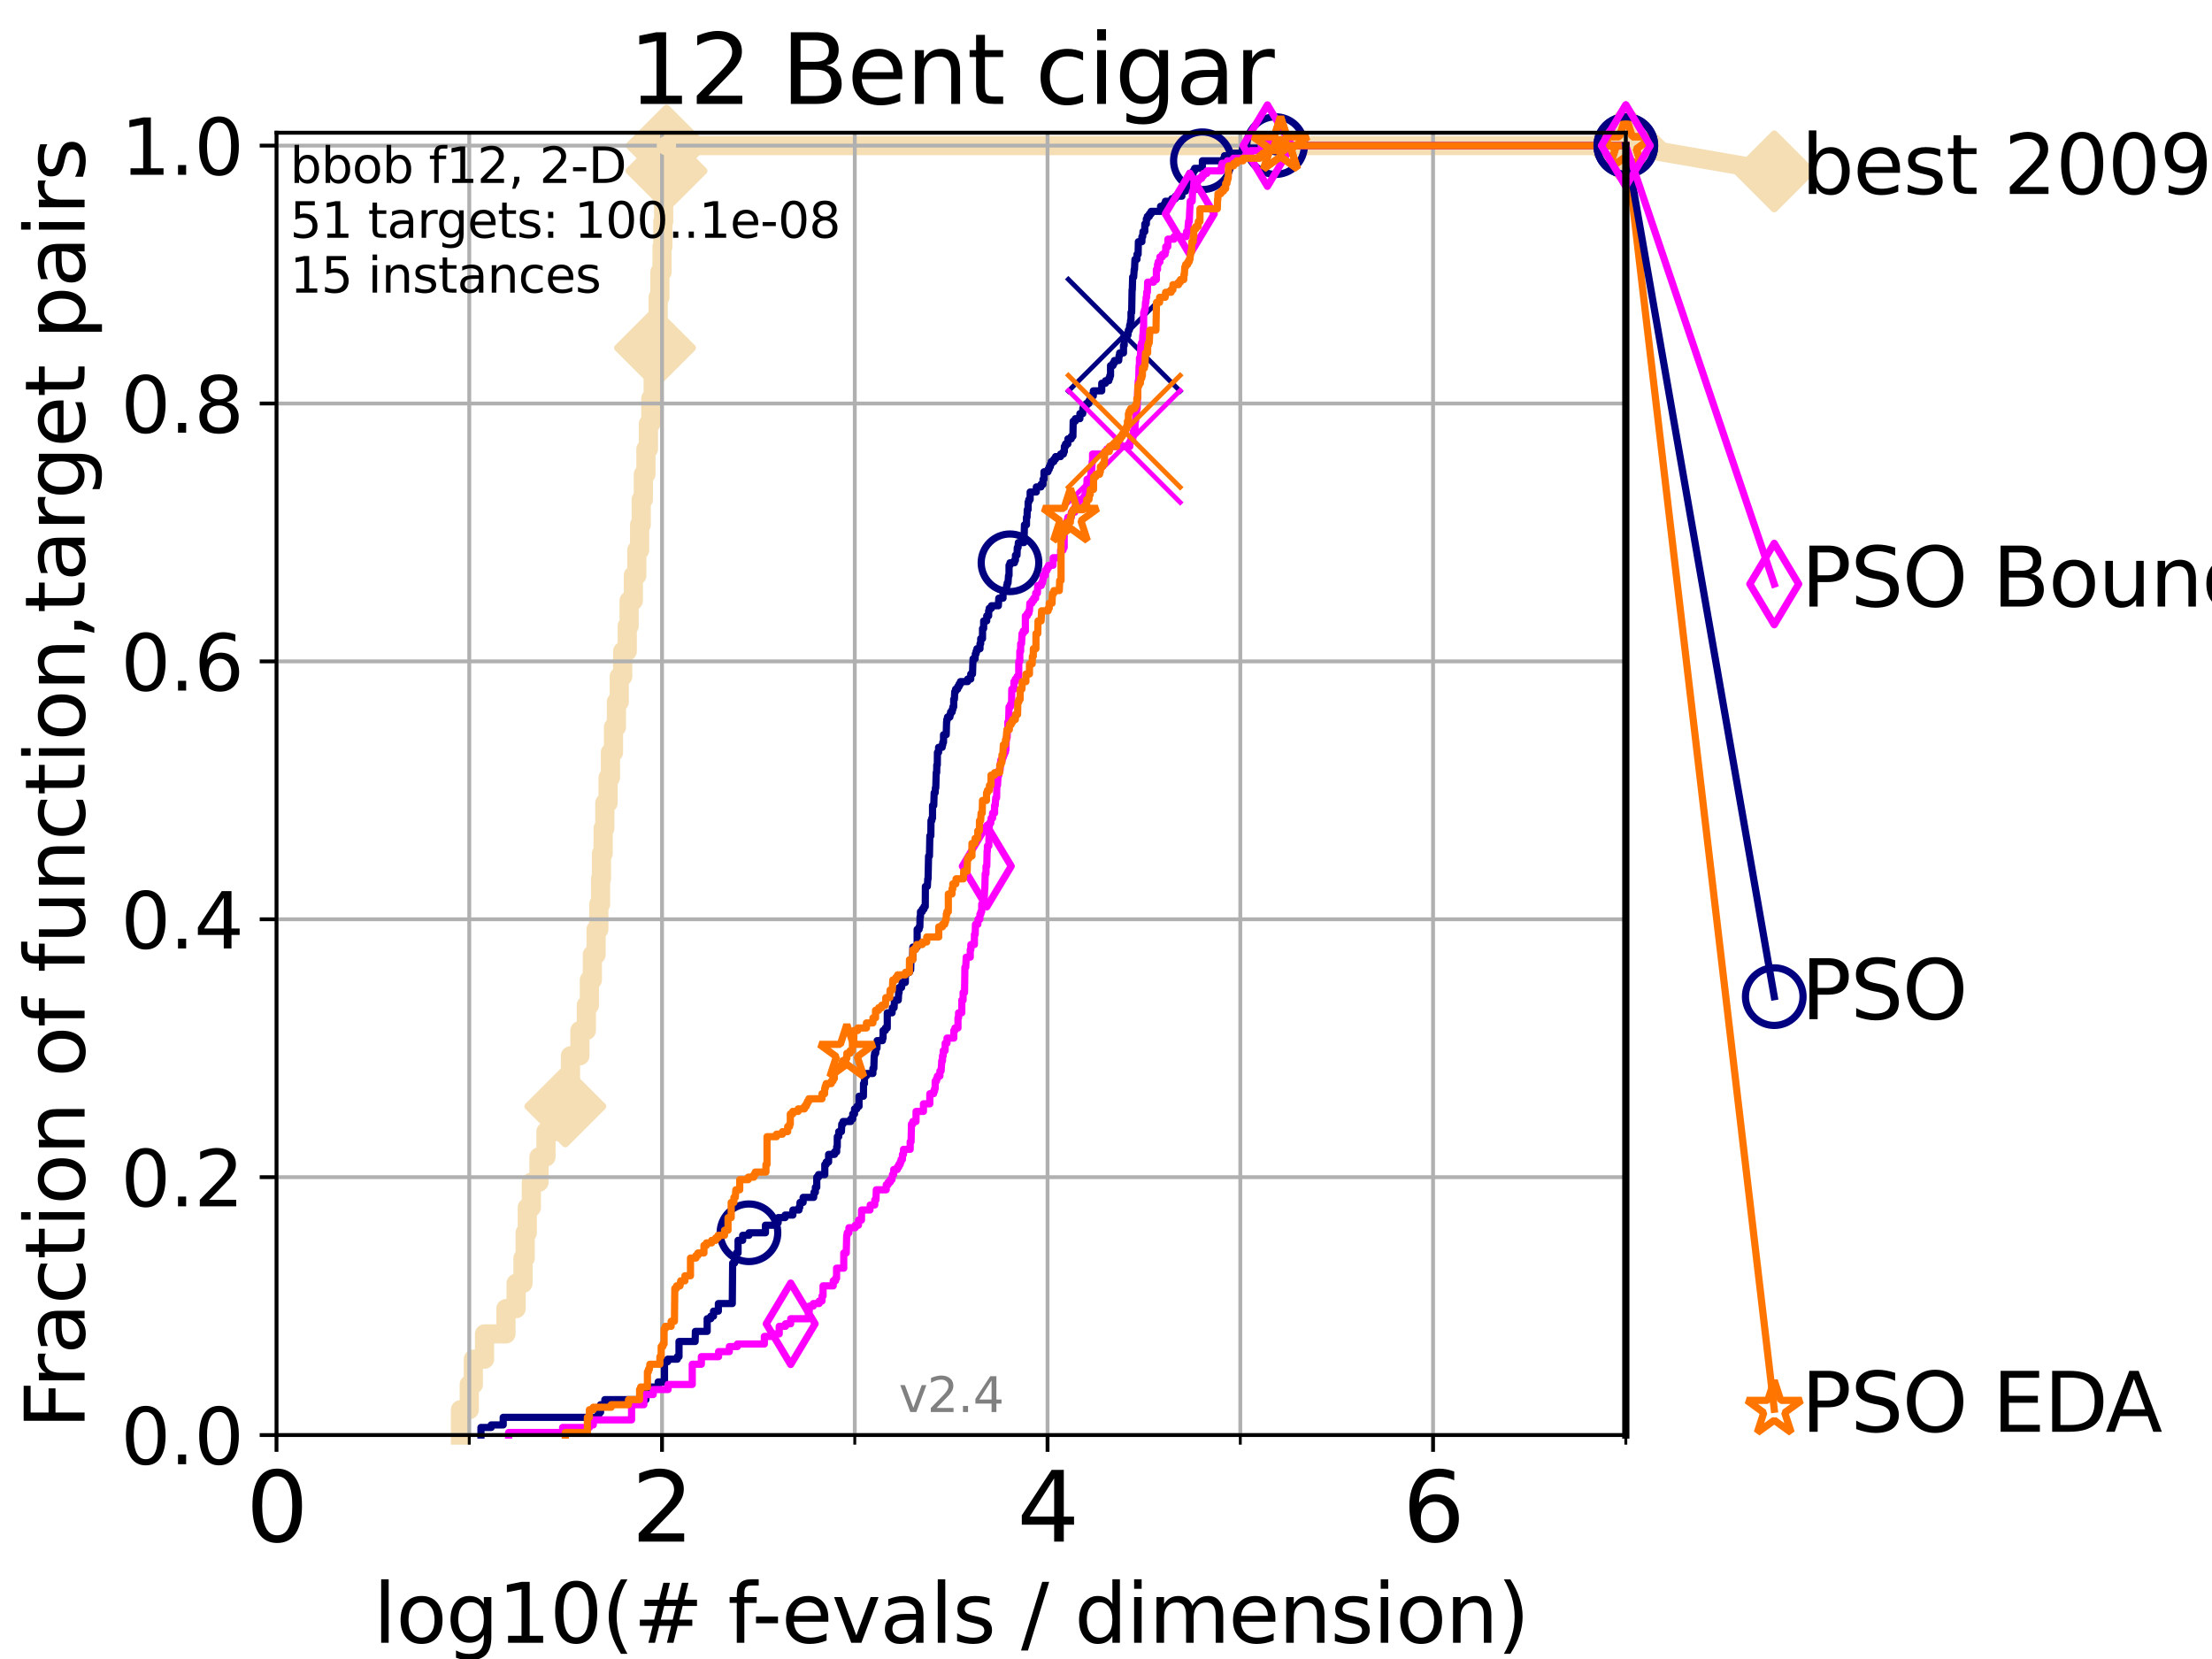 <?xml version="1.0" encoding="utf-8" standalone="no"?>
<!DOCTYPE svg PUBLIC "-//W3C//DTD SVG 1.1//EN"
  "http://www.w3.org/Graphics/SVG/1.1/DTD/svg11.dtd">
<svg height="345.6pt" version="1.1" viewBox="0 0 460.8 345.6" width="460.8pt" xmlns="http://www.w3.org/2000/svg" xmlns:xlink="http://www.w3.org/1999/xlink">
 <defs>
  <style type="text/css">*{stroke-linecap:butt;stroke-linejoin:round;}</style>
 </defs>
 <g id="figure_1">
  <g id="patch_1">
   <path d="M 0 345.6 
L 460.8 345.6 
L 460.8 0 
L 0 0 
z
" style="fill:#ffffff;"/>
  </g>
  <g id="axes_1">
   <g id="patch_2">
    <path d="M 57.6 298.944 
L 338.688 298.944 
L 338.688 27.648 
L 57.6 27.648 
z
" style="fill:#ffffff;"/>
   </g>
   <g id="line2d_1">
    <path d="M 95.918 298.944 
L 95.918 293.677 
L 97.755 293.677 
L 97.755 288.41 
L 98.606 288.41 
L 98.606 283.143 
L 100.935 283.143 
L 100.935 277.877 
L 105.398 277.877 
L 105.398 272.61 
L 107.515 272.61 
L 107.515 267.343 
L 108.949 267.343 
L 108.949 262.076 
L 109.402 262.076 
L 109.402 256.809 
L 109.843 256.809 
L 109.843 251.542 
L 110.694 251.542 
L 110.694 246.275 
L 112.281 246.275 
L 112.281 241.009 
L 113.735 241.009 
L 113.735 235.742 
L 115.711 235.742 
L 115.711 230.475 
L 117.765 230.475 
L 117.765 225.208 
L 118.839 225.208 
L 118.839 219.941 
L 120.806 219.941 
L 120.806 214.674 
L 122.148 214.674 
L 122.148 209.407 
L 122.782 209.407 
L 122.782 204.141 
L 123.394 204.141 
L 123.394 198.874 
L 124.178 198.874 
L 124.178 193.607 
L 124.744 193.607 
L 124.744 188.34 
L 125.111 188.34 
L 125.111 183.073 
L 125.292 183.073 
L 125.292 177.806 
L 125.648 177.806 
L 125.648 172.539 
L 125.996 172.539 
L 125.996 167.272 
L 126.674 167.272 
L 126.674 162.006 
L 127.165 162.006 
L 127.165 156.739 
L 127.799 156.739 
L 127.799 151.472 
L 128.411 151.472 
L 128.411 146.205 
L 129.002 146.205 
L 129.002 140.938 
L 129.714 140.938 
L 129.714 135.671 
L 130.665 135.671 
L 130.665 130.404 
L 131.056 130.404 
L 131.056 125.138 
L 131.938 125.138 
L 131.938 119.871 
L 132.66 119.871 
L 132.66 114.604 
L 133.239 114.604 
L 133.239 109.337 
L 133.578 109.337 
L 133.578 104.07 
L 134.019 104.07 
L 134.019 98.803 
L 134.556 98.803 
L 134.556 93.536 
L 135.077 93.536 
L 135.077 88.27 
L 135.582 88.27 
L 135.582 83.003 
L 136.073 83.003 
L 136.073 77.736 
L 136.457 77.736 
L 136.457 72.469 
L 136.739 72.469 
L 136.739 67.202 
L 137.108 67.202 
L 137.108 61.935 
L 137.469 61.935 
L 137.469 56.668 
L 137.911 56.668 
L 137.911 51.402 
L 138.084 51.402 
L 138.084 46.135 
L 138.256 46.135 
L 138.256 40.868 
L 138.595 40.868 
L 138.595 35.601 
L 138.845 35.601 
L 138.845 30.334 
L 338.688 30.334 
" style="fill:none;stroke:#f5deb3;stroke-linecap:square;stroke-width:4;"/>
   </g>
   <g id="line2d_2">
    <defs>
     <path d="M 0 7.778 
L 7.778 0 
L 0 -7.778 
L -7.778 0 
z
" id="mca677c1d1e" style="stroke:#f5deb3;stroke-linejoin:miter;stroke-width:1.5;"/>
    </defs>
    <g>
     <use style="fill:#f5deb3;stroke:#f5deb3;stroke-linejoin:miter;stroke-width:1.5;" x="117.765" xlink:href="#mca677c1d1e" y="230.475"/>
     <use style="fill:#f5deb3;stroke:#f5deb3;stroke-linejoin:miter;stroke-width:1.5;" x="136.457" xlink:href="#mca677c1d1e" y="72.469"/>
     <use style="fill:#f5deb3;stroke:#f5deb3;stroke-linejoin:miter;stroke-width:1.5;" x="138.845" xlink:href="#mca677c1d1e" y="35.601"/>
     <use style="fill:#f5deb3;stroke:#f5deb3;stroke-linejoin:miter;stroke-width:1.5;" x="138.845" xlink:href="#mca677c1d1e" y="30.334"/>
     <use style="fill:#f5deb3;stroke:#f5deb3;stroke-linejoin:miter;stroke-width:1.5;" x="338.688" xlink:href="#mca677c1d1e" y="30.334"/>
    </g>
   </g>
   <g id="line2d_3">
    <path style="fill:none;stroke:#f5deb3;stroke-linecap:square;stroke-width:4;"/>
    <g/>
   </g>
   <g id="line2d_4">
    <path d="M 338.688 30.334 
L 369.608 35.706 
" style="fill:none;stroke:#f5deb3;stroke-linecap:square;stroke-width:4;"/>
    <g>
     <use style="fill:#f5deb3;stroke:#f5deb3;stroke-linejoin:miter;stroke-width:1.5;" x="338.688" xlink:href="#mca677c1d1e" y="30.334"/>
     <use style="fill:#f5deb3;stroke:#f5deb3;stroke-linejoin:miter;stroke-width:1.5;" x="369.608" xlink:href="#mca677c1d1e" y="35.706"/>
    </g>
   </g>
   <g id="matplotlib.axis_1">
    <g id="xtick_1">
     <g id="line2d_5">
      <path clip-path="url(#pf629bc8a77)" d="M 57.6 298.944 
L 57.6 27.648 
" style="fill:none;stroke:#b0b0b0;stroke-linecap:square;stroke-width:0.8;"/>
     </g>
     <g id="line2d_6">
      <defs>
       <path d="M 0 0 
L 0 3.5 
" id="mb460abe950" style="stroke:#000000;stroke-width:0.8;"/>
      </defs>
      <g>
       <use style="stroke:#000000;stroke-width:0.8;" x="57.6" xlink:href="#mb460abe950" y="298.944"/>
      </g>
     </g>
     <g id="text_1">
      <!-- 0 -->
      <g transform="translate(51.237 321.141)scale(0.2 -0.2)">
       <defs>
        <path d="M 2034 4250 
Q 1547 4250 1301 3770 
Q 1056 3291 1056 2328 
Q 1056 1369 1301 889 
Q 1547 409 2034 409 
Q 2525 409 2770 889 
Q 3016 1369 3016 2328 
Q 3016 3291 2770 3770 
Q 2525 4250 2034 4250 
z
M 2034 4750 
Q 2819 4750 3233 4129 
Q 3647 3509 3647 2328 
Q 3647 1150 3233 529 
Q 2819 -91 2034 -91 
Q 1250 -91 836 529 
Q 422 1150 422 2328 
Q 422 3509 836 4129 
Q 1250 4750 2034 4750 
z
" id="DejaVuSans-30" transform="scale(0.016)"/>
       </defs>
       <use xlink:href="#DejaVuSans-30"/>
      </g>
     </g>
    </g>
    <g id="xtick_2">
     <g id="line2d_7">
      <path clip-path="url(#pf629bc8a77)" d="M 137.911 298.944 
L 137.911 27.648 
" style="fill:none;stroke:#b0b0b0;stroke-linecap:square;stroke-width:0.8;"/>
     </g>
     <g id="line2d_8">
      <g>
       <use style="stroke:#000000;stroke-width:0.8;" x="137.911" xlink:href="#mb460abe950" y="298.944"/>
      </g>
     </g>
     <g id="text_2">
      <!-- 2 -->
      <g transform="translate(131.548 321.141)scale(0.2 -0.2)">
       <defs>
        <path d="M 1228 531 
L 3431 531 
L 3431 0 
L 469 0 
L 469 531 
Q 828 903 1448 1529 
Q 2069 2156 2228 2338 
Q 2531 2678 2651 2914 
Q 2772 3150 2772 3378 
Q 2772 3750 2511 3984 
Q 2250 4219 1831 4219 
Q 1534 4219 1204 4116 
Q 875 4013 500 3803 
L 500 4441 
Q 881 4594 1212 4672 
Q 1544 4750 1819 4750 
Q 2544 4750 2975 4387 
Q 3406 4025 3406 3419 
Q 3406 3131 3298 2873 
Q 3191 2616 2906 2266 
Q 2828 2175 2409 1742 
Q 1991 1309 1228 531 
z
" id="DejaVuSans-32" transform="scale(0.016)"/>
       </defs>
       <use xlink:href="#DejaVuSans-32"/>
      </g>
     </g>
    </g>
    <g id="xtick_3">
     <g id="line2d_9">
      <path clip-path="url(#pf629bc8a77)" d="M 218.222 298.944 
L 218.222 27.648 
" style="fill:none;stroke:#b0b0b0;stroke-linecap:square;stroke-width:0.8;"/>
     </g>
     <g id="line2d_10">
      <g>
       <use style="stroke:#000000;stroke-width:0.8;" x="218.222" xlink:href="#mb460abe950" y="298.944"/>
      </g>
     </g>
     <g id="text_3">
      <!-- 4 -->
      <g transform="translate(211.859 321.141)scale(0.2 -0.2)">
       <defs>
        <path d="M 2419 4116 
L 825 1625 
L 2419 1625 
L 2419 4116 
z
M 2253 4666 
L 3047 4666 
L 3047 1625 
L 3713 1625 
L 3713 1100 
L 3047 1100 
L 3047 0 
L 2419 0 
L 2419 1100 
L 313 1100 
L 313 1709 
L 2253 4666 
z
" id="DejaVuSans-34" transform="scale(0.016)"/>
       </defs>
       <use xlink:href="#DejaVuSans-34"/>
      </g>
     </g>
    </g>
    <g id="xtick_4">
     <g id="line2d_11">
      <path clip-path="url(#pf629bc8a77)" d="M 298.533 298.944 
L 298.533 27.648 
" style="fill:none;stroke:#b0b0b0;stroke-linecap:square;stroke-width:0.8;"/>
     </g>
     <g id="line2d_12">
      <g>
       <use style="stroke:#000000;stroke-width:0.8;" x="298.533" xlink:href="#mb460abe950" y="298.944"/>
      </g>
     </g>
     <g id="text_4">
      <!-- 6 -->
      <g transform="translate(292.17 321.141)scale(0.2 -0.2)">
       <defs>
        <path d="M 2113 2584 
Q 1688 2584 1439 2293 
Q 1191 2003 1191 1497 
Q 1191 994 1439 701 
Q 1688 409 2113 409 
Q 2538 409 2786 701 
Q 3034 994 3034 1497 
Q 3034 2003 2786 2293 
Q 2538 2584 2113 2584 
z
M 3366 4563 
L 3366 3988 
Q 3128 4100 2886 4159 
Q 2644 4219 2406 4219 
Q 1781 4219 1451 3797 
Q 1122 3375 1075 2522 
Q 1259 2794 1537 2939 
Q 1816 3084 2150 3084 
Q 2853 3084 3261 2657 
Q 3669 2231 3669 1497 
Q 3669 778 3244 343 
Q 2819 -91 2113 -91 
Q 1303 -91 875 529 
Q 447 1150 447 2328 
Q 447 3434 972 4092 
Q 1497 4750 2381 4750 
Q 2619 4750 2861 4703 
Q 3103 4656 3366 4563 
z
" id="DejaVuSans-36" transform="scale(0.016)"/>
       </defs>
       <use xlink:href="#DejaVuSans-36"/>
      </g>
     </g>
    </g>
    <g id="xtick_5">
     <g id="line2d_13">
      <path clip-path="url(#pf629bc8a77)" d="M 97.755 298.944 
L 97.755 27.648 
" style="fill:none;stroke:#b0b0b0;stroke-linecap:square;stroke-width:0.8;"/>
     </g>
     <g id="line2d_14">
      <defs>
       <path d="M 0 0 
L 0 2 
" id="me85f17dd58" style="stroke:#000000;stroke-width:0.6;"/>
      </defs>
      <g>
       <use style="stroke:#000000;stroke-width:0.6;" x="97.755" xlink:href="#me85f17dd58" y="298.944"/>
      </g>
     </g>
    </g>
    <g id="xtick_6">
     <g id="line2d_15">
      <path clip-path="url(#pf629bc8a77)" d="M 178.066 298.944 
L 178.066 27.648 
" style="fill:none;stroke:#b0b0b0;stroke-linecap:square;stroke-width:0.8;"/>
     </g>
     <g id="line2d_16">
      <g>
       <use style="stroke:#000000;stroke-width:0.6;" x="178.066" xlink:href="#me85f17dd58" y="298.944"/>
      </g>
     </g>
    </g>
    <g id="xtick_7">
     <g id="line2d_17">
      <path clip-path="url(#pf629bc8a77)" d="M 258.377 298.944 
L 258.377 27.648 
" style="fill:none;stroke:#b0b0b0;stroke-linecap:square;stroke-width:0.8;"/>
     </g>
     <g id="line2d_18">
      <g>
       <use style="stroke:#000000;stroke-width:0.6;" x="258.377" xlink:href="#me85f17dd58" y="298.944"/>
      </g>
     </g>
    </g>
    <g id="xtick_8">
     <g id="line2d_19">
      <path clip-path="url(#pf629bc8a77)" d="M 338.688 298.944 
L 338.688 27.648 
" style="fill:none;stroke:#b0b0b0;stroke-linecap:square;stroke-width:0.8;"/>
     </g>
     <g id="line2d_20">
      <g>
       <use style="stroke:#000000;stroke-width:0.6;" x="338.688" xlink:href="#me85f17dd58" y="298.944"/>
      </g>
     </g>
    </g>
    <g id="text_5">
     <!-- log10(# f-evals / dimension) -->
     <g transform="translate(77.764 342.218)scale(0.17 -0.17)">
      <defs>
       <path d="M 603 4863 
L 1178 4863 
L 1178 0 
L 603 0 
L 603 4863 
z
" id="DejaVuSans-6c" transform="scale(0.016)"/>
       <path d="M 1959 3097 
Q 1497 3097 1228 2736 
Q 959 2375 959 1747 
Q 959 1119 1226 758 
Q 1494 397 1959 397 
Q 2419 397 2687 759 
Q 2956 1122 2956 1747 
Q 2956 2369 2687 2733 
Q 2419 3097 1959 3097 
z
M 1959 3584 
Q 2709 3584 3137 3096 
Q 3566 2609 3566 1747 
Q 3566 888 3137 398 
Q 2709 -91 1959 -91 
Q 1206 -91 779 398 
Q 353 888 353 1747 
Q 353 2609 779 3096 
Q 1206 3584 1959 3584 
z
" id="DejaVuSans-6f" transform="scale(0.016)"/>
       <path d="M 2906 1791 
Q 2906 2416 2648 2759 
Q 2391 3103 1925 3103 
Q 1463 3103 1205 2759 
Q 947 2416 947 1791 
Q 947 1169 1205 825 
Q 1463 481 1925 481 
Q 2391 481 2648 825 
Q 2906 1169 2906 1791 
z
M 3481 434 
Q 3481 -459 3084 -895 
Q 2688 -1331 1869 -1331 
Q 1566 -1331 1297 -1286 
Q 1028 -1241 775 -1147 
L 775 -588 
Q 1028 -725 1275 -790 
Q 1522 -856 1778 -856 
Q 2344 -856 2625 -561 
Q 2906 -266 2906 331 
L 2906 616 
Q 2728 306 2450 153 
Q 2172 0 1784 0 
Q 1141 0 747 490 
Q 353 981 353 1791 
Q 353 2603 747 3093 
Q 1141 3584 1784 3584 
Q 2172 3584 2450 3431 
Q 2728 3278 2906 2969 
L 2906 3500 
L 3481 3500 
L 3481 434 
z
" id="DejaVuSans-67" transform="scale(0.016)"/>
       <path d="M 794 531 
L 1825 531 
L 1825 4091 
L 703 3866 
L 703 4441 
L 1819 4666 
L 2450 4666 
L 2450 531 
L 3481 531 
L 3481 0 
L 794 0 
L 794 531 
z
" id="DejaVuSans-31" transform="scale(0.016)"/>
       <path d="M 1984 4856 
Q 1566 4138 1362 3434 
Q 1159 2731 1159 2009 
Q 1159 1288 1364 580 
Q 1569 -128 1984 -844 
L 1484 -844 
Q 1016 -109 783 600 
Q 550 1309 550 2009 
Q 550 2706 781 3412 
Q 1013 4119 1484 4856 
L 1984 4856 
z
" id="DejaVuSans-28" transform="scale(0.016)"/>
       <path d="M 3272 2816 
L 2363 2816 
L 2100 1772 
L 3016 1772 
L 3272 2816 
z
M 2803 4594 
L 2478 3297 
L 3391 3297 
L 3719 4594 
L 4219 4594 
L 3897 3297 
L 4872 3297 
L 4872 2816 
L 3775 2816 
L 3519 1772 
L 4513 1772 
L 4513 1294 
L 3397 1294 
L 3072 0 
L 2572 0 
L 2894 1294 
L 1978 1294 
L 1656 0 
L 1153 0 
L 1478 1294 
L 494 1294 
L 494 1772 
L 1594 1772 
L 1856 2816 
L 850 2816 
L 850 3297 
L 1978 3297 
L 2297 4594 
L 2803 4594 
z
" id="DejaVuSans-23" transform="scale(0.016)"/>
       <path id="DejaVuSans-20" transform="scale(0.016)"/>
       <path d="M 2375 4863 
L 2375 4384 
L 1825 4384 
Q 1516 4384 1395 4259 
Q 1275 4134 1275 3809 
L 1275 3500 
L 2222 3500 
L 2222 3053 
L 1275 3053 
L 1275 0 
L 697 0 
L 697 3053 
L 147 3053 
L 147 3500 
L 697 3500 
L 697 3744 
Q 697 4328 969 4595 
Q 1241 4863 1831 4863 
L 2375 4863 
z
" id="DejaVuSans-66" transform="scale(0.016)"/>
       <path d="M 313 2009 
L 1997 2009 
L 1997 1497 
L 313 1497 
L 313 2009 
z
" id="DejaVuSans-2d" transform="scale(0.016)"/>
       <path d="M 3597 1894 
L 3597 1613 
L 953 1613 
Q 991 1019 1311 708 
Q 1631 397 2203 397 
Q 2534 397 2845 478 
Q 3156 559 3463 722 
L 3463 178 
Q 3153 47 2828 -22 
Q 2503 -91 2169 -91 
Q 1331 -91 842 396 
Q 353 884 353 1716 
Q 353 2575 817 3079 
Q 1281 3584 2069 3584 
Q 2775 3584 3186 3129 
Q 3597 2675 3597 1894 
z
M 3022 2063 
Q 3016 2534 2758 2815 
Q 2500 3097 2075 3097 
Q 1594 3097 1305 2825 
Q 1016 2553 972 2059 
L 3022 2063 
z
" id="DejaVuSans-65" transform="scale(0.016)"/>
       <path d="M 191 3500 
L 800 3500 
L 1894 563 
L 2988 3500 
L 3597 3500 
L 2284 0 
L 1503 0 
L 191 3500 
z
" id="DejaVuSans-76" transform="scale(0.016)"/>
       <path d="M 2194 1759 
Q 1497 1759 1228 1600 
Q 959 1441 959 1056 
Q 959 750 1161 570 
Q 1363 391 1709 391 
Q 2188 391 2477 730 
Q 2766 1069 2766 1631 
L 2766 1759 
L 2194 1759 
z
M 3341 1997 
L 3341 0 
L 2766 0 
L 2766 531 
Q 2569 213 2275 61 
Q 1981 -91 1556 -91 
Q 1019 -91 701 211 
Q 384 513 384 1019 
Q 384 1609 779 1909 
Q 1175 2209 1959 2209 
L 2766 2209 
L 2766 2266 
Q 2766 2663 2505 2880 
Q 2244 3097 1772 3097 
Q 1472 3097 1187 3025 
Q 903 2953 641 2809 
L 641 3341 
Q 956 3463 1253 3523 
Q 1550 3584 1831 3584 
Q 2591 3584 2966 3190 
Q 3341 2797 3341 1997 
z
" id="DejaVuSans-61" transform="scale(0.016)"/>
       <path d="M 2834 3397 
L 2834 2853 
Q 2591 2978 2328 3040 
Q 2066 3103 1784 3103 
Q 1356 3103 1142 2972 
Q 928 2841 928 2578 
Q 928 2378 1081 2264 
Q 1234 2150 1697 2047 
L 1894 2003 
Q 2506 1872 2764 1633 
Q 3022 1394 3022 966 
Q 3022 478 2636 193 
Q 2250 -91 1575 -91 
Q 1294 -91 989 -36 
Q 684 19 347 128 
L 347 722 
Q 666 556 975 473 
Q 1284 391 1588 391 
Q 1994 391 2212 530 
Q 2431 669 2431 922 
Q 2431 1156 2273 1281 
Q 2116 1406 1581 1522 
L 1381 1569 
Q 847 1681 609 1914 
Q 372 2147 372 2553 
Q 372 3047 722 3315 
Q 1072 3584 1716 3584 
Q 2034 3584 2315 3537 
Q 2597 3491 2834 3397 
z
" id="DejaVuSans-73" transform="scale(0.016)"/>
       <path d="M 1625 4666 
L 2156 4666 
L 531 -594 
L 0 -594 
L 1625 4666 
z
" id="DejaVuSans-2f" transform="scale(0.016)"/>
       <path d="M 2906 2969 
L 2906 4863 
L 3481 4863 
L 3481 0 
L 2906 0 
L 2906 525 
Q 2725 213 2448 61 
Q 2172 -91 1784 -91 
Q 1150 -91 751 415 
Q 353 922 353 1747 
Q 353 2572 751 3078 
Q 1150 3584 1784 3584 
Q 2172 3584 2448 3432 
Q 2725 3281 2906 2969 
z
M 947 1747 
Q 947 1113 1208 752 
Q 1469 391 1925 391 
Q 2381 391 2643 752 
Q 2906 1113 2906 1747 
Q 2906 2381 2643 2742 
Q 2381 3103 1925 3103 
Q 1469 3103 1208 2742 
Q 947 2381 947 1747 
z
" id="DejaVuSans-64" transform="scale(0.016)"/>
       <path d="M 603 3500 
L 1178 3500 
L 1178 0 
L 603 0 
L 603 3500 
z
M 603 4863 
L 1178 4863 
L 1178 4134 
L 603 4134 
L 603 4863 
z
" id="DejaVuSans-69" transform="scale(0.016)"/>
       <path d="M 3328 2828 
Q 3544 3216 3844 3400 
Q 4144 3584 4550 3584 
Q 5097 3584 5394 3201 
Q 5691 2819 5691 2113 
L 5691 0 
L 5113 0 
L 5113 2094 
Q 5113 2597 4934 2840 
Q 4756 3084 4391 3084 
Q 3944 3084 3684 2787 
Q 3425 2491 3425 1978 
L 3425 0 
L 2847 0 
L 2847 2094 
Q 2847 2600 2669 2842 
Q 2491 3084 2119 3084 
Q 1678 3084 1418 2786 
Q 1159 2488 1159 1978 
L 1159 0 
L 581 0 
L 581 3500 
L 1159 3500 
L 1159 2956 
Q 1356 3278 1631 3431 
Q 1906 3584 2284 3584 
Q 2666 3584 2933 3390 
Q 3200 3197 3328 2828 
z
" id="DejaVuSans-6d" transform="scale(0.016)"/>
       <path d="M 3513 2113 
L 3513 0 
L 2938 0 
L 2938 2094 
Q 2938 2591 2744 2837 
Q 2550 3084 2163 3084 
Q 1697 3084 1428 2787 
Q 1159 2491 1159 1978 
L 1159 0 
L 581 0 
L 581 3500 
L 1159 3500 
L 1159 2956 
Q 1366 3272 1645 3428 
Q 1925 3584 2291 3584 
Q 2894 3584 3203 3211 
Q 3513 2838 3513 2113 
z
" id="DejaVuSans-6e" transform="scale(0.016)"/>
       <path d="M 513 4856 
L 1013 4856 
Q 1481 4119 1714 3412 
Q 1947 2706 1947 2009 
Q 1947 1309 1714 600 
Q 1481 -109 1013 -844 
L 513 -844 
Q 928 -128 1133 580 
Q 1338 1288 1338 2009 
Q 1338 2731 1133 3434 
Q 928 4138 513 4856 
z
" id="DejaVuSans-29" transform="scale(0.016)"/>
      </defs>
      <use xlink:href="#DejaVuSans-6c"/>
      <use x="27.783" xlink:href="#DejaVuSans-6f"/>
      <use x="88.965" xlink:href="#DejaVuSans-67"/>
      <use x="152.441" xlink:href="#DejaVuSans-31"/>
      <use x="216.064" xlink:href="#DejaVuSans-30"/>
      <use x="279.688" xlink:href="#DejaVuSans-28"/>
      <use x="318.701" xlink:href="#DejaVuSans-23"/>
      <use x="402.49" xlink:href="#DejaVuSans-20"/>
      <use x="434.277" xlink:href="#DejaVuSans-66"/>
      <use x="463.982" xlink:href="#DejaVuSans-2d"/>
      <use x="500.066" xlink:href="#DejaVuSans-65"/>
      <use x="561.59" xlink:href="#DejaVuSans-76"/>
      <use x="620.77" xlink:href="#DejaVuSans-61"/>
      <use x="682.049" xlink:href="#DejaVuSans-6c"/>
      <use x="709.832" xlink:href="#DejaVuSans-73"/>
      <use x="761.932" xlink:href="#DejaVuSans-20"/>
      <use x="793.719" xlink:href="#DejaVuSans-2f"/>
      <use x="827.41" xlink:href="#DejaVuSans-20"/>
      <use x="859.197" xlink:href="#DejaVuSans-64"/>
      <use x="922.674" xlink:href="#DejaVuSans-69"/>
      <use x="950.457" xlink:href="#DejaVuSans-6d"/>
      <use x="1047.869" xlink:href="#DejaVuSans-65"/>
      <use x="1109.393" xlink:href="#DejaVuSans-6e"/>
      <use x="1172.771" xlink:href="#DejaVuSans-73"/>
      <use x="1224.871" xlink:href="#DejaVuSans-69"/>
      <use x="1252.654" xlink:href="#DejaVuSans-6f"/>
      <use x="1313.836" xlink:href="#DejaVuSans-6e"/>
      <use x="1377.215" xlink:href="#DejaVuSans-29"/>
     </g>
    </g>
   </g>
   <g id="matplotlib.axis_2">
    <g id="ytick_1">
     <g id="line2d_21">
      <path clip-path="url(#pf629bc8a77)" d="M 57.6 298.944 
L 338.688 298.944 
" style="fill:none;stroke:#b0b0b0;stroke-linecap:square;stroke-width:0.8;"/>
     </g>
     <g id="line2d_22">
      <defs>
       <path d="M 0 0 
L -3.5 0 
" id="m408704d87b" style="stroke:#000000;stroke-width:0.8;"/>
      </defs>
      <g>
       <use style="stroke:#000000;stroke-width:0.8;" x="57.6" xlink:href="#m408704d87b" y="298.944"/>
      </g>
     </g>
     <g id="text_6">
      <!-- 0.0 -->
      <g transform="translate(25.155 305.023)scale(0.16 -0.16)">
       <defs>
        <path d="M 684 794 
L 1344 794 
L 1344 0 
L 684 0 
L 684 794 
z
" id="DejaVuSans-2e" transform="scale(0.016)"/>
       </defs>
       <use xlink:href="#DejaVuSans-30"/>
       <use x="63.623" xlink:href="#DejaVuSans-2e"/>
       <use x="95.41" xlink:href="#DejaVuSans-30"/>
      </g>
     </g>
    </g>
    <g id="ytick_2">
     <g id="line2d_23">
      <path clip-path="url(#pf629bc8a77)" d="M 57.6 245.222 
L 338.688 245.222 
" style="fill:none;stroke:#b0b0b0;stroke-linecap:square;stroke-width:0.8;"/>
     </g>
     <g id="line2d_24">
      <g>
       <use style="stroke:#000000;stroke-width:0.8;" x="57.6" xlink:href="#m408704d87b" y="245.222"/>
      </g>
     </g>
     <g id="text_7">
      <!-- 0.2 -->
      <g transform="translate(25.155 251.301)scale(0.16 -0.16)">
       <use xlink:href="#DejaVuSans-30"/>
       <use x="63.623" xlink:href="#DejaVuSans-2e"/>
       <use x="95.41" xlink:href="#DejaVuSans-32"/>
      </g>
     </g>
    </g>
    <g id="ytick_3">
     <g id="line2d_25">
      <path clip-path="url(#pf629bc8a77)" d="M 57.6 191.5 
L 338.688 191.5 
" style="fill:none;stroke:#b0b0b0;stroke-linecap:square;stroke-width:0.8;"/>
     </g>
     <g id="line2d_26">
      <g>
       <use style="stroke:#000000;stroke-width:0.8;" x="57.6" xlink:href="#m408704d87b" y="191.5"/>
      </g>
     </g>
     <g id="text_8">
      <!-- 0.4 -->
      <g transform="translate(25.155 197.579)scale(0.16 -0.16)">
       <use xlink:href="#DejaVuSans-30"/>
       <use x="63.623" xlink:href="#DejaVuSans-2e"/>
       <use x="95.41" xlink:href="#DejaVuSans-34"/>
      </g>
     </g>
    </g>
    <g id="ytick_4">
     <g id="line2d_27">
      <path clip-path="url(#pf629bc8a77)" d="M 57.6 137.778 
L 338.688 137.778 
" style="fill:none;stroke:#b0b0b0;stroke-linecap:square;stroke-width:0.8;"/>
     </g>
     <g id="line2d_28">
      <g>
       <use style="stroke:#000000;stroke-width:0.8;" x="57.6" xlink:href="#m408704d87b" y="137.778"/>
      </g>
     </g>
     <g id="text_9">
      <!-- 0.6 -->
      <g transform="translate(25.155 143.857)scale(0.16 -0.16)">
       <use xlink:href="#DejaVuSans-30"/>
       <use x="63.623" xlink:href="#DejaVuSans-2e"/>
       <use x="95.41" xlink:href="#DejaVuSans-36"/>
      </g>
     </g>
    </g>
    <g id="ytick_5">
     <g id="line2d_29">
      <path clip-path="url(#pf629bc8a77)" d="M 57.6 84.056 
L 338.688 84.056 
" style="fill:none;stroke:#b0b0b0;stroke-linecap:square;stroke-width:0.8;"/>
     </g>
     <g id="line2d_30">
      <g>
       <use style="stroke:#000000;stroke-width:0.8;" x="57.6" xlink:href="#m408704d87b" y="84.056"/>
      </g>
     </g>
     <g id="text_10">
      <!-- 0.8 -->
      <g transform="translate(25.155 90.135)scale(0.16 -0.16)">
       <defs>
        <path d="M 2034 2216 
Q 1584 2216 1326 1975 
Q 1069 1734 1069 1313 
Q 1069 891 1326 650 
Q 1584 409 2034 409 
Q 2484 409 2743 651 
Q 3003 894 3003 1313 
Q 3003 1734 2745 1975 
Q 2488 2216 2034 2216 
z
M 1403 2484 
Q 997 2584 770 2862 
Q 544 3141 544 3541 
Q 544 4100 942 4425 
Q 1341 4750 2034 4750 
Q 2731 4750 3128 4425 
Q 3525 4100 3525 3541 
Q 3525 3141 3298 2862 
Q 3072 2584 2669 2484 
Q 3125 2378 3379 2068 
Q 3634 1759 3634 1313 
Q 3634 634 3220 271 
Q 2806 -91 2034 -91 
Q 1263 -91 848 271 
Q 434 634 434 1313 
Q 434 1759 690 2068 
Q 947 2378 1403 2484 
z
M 1172 3481 
Q 1172 3119 1398 2916 
Q 1625 2713 2034 2713 
Q 2441 2713 2670 2916 
Q 2900 3119 2900 3481 
Q 2900 3844 2670 4047 
Q 2441 4250 2034 4250 
Q 1625 4250 1398 4047 
Q 1172 3844 1172 3481 
z
" id="DejaVuSans-38" transform="scale(0.016)"/>
       </defs>
       <use xlink:href="#DejaVuSans-30"/>
       <use x="63.623" xlink:href="#DejaVuSans-2e"/>
       <use x="95.41" xlink:href="#DejaVuSans-38"/>
      </g>
     </g>
    </g>
    <g id="ytick_6">
     <g id="line2d_31">
      <path clip-path="url(#pf629bc8a77)" d="M 57.6 30.334 
L 338.688 30.334 
" style="fill:none;stroke:#b0b0b0;stroke-linecap:square;stroke-width:0.8;"/>
     </g>
     <g id="line2d_32">
      <g>
       <use style="stroke:#000000;stroke-width:0.8;" x="57.6" xlink:href="#m408704d87b" y="30.334"/>
      </g>
     </g>
     <g id="text_11">
      <!-- 1.0 -->
      <g transform="translate(25.155 36.413)scale(0.16 -0.16)">
       <use xlink:href="#DejaVuSans-31"/>
       <use x="63.623" xlink:href="#DejaVuSans-2e"/>
       <use x="95.41" xlink:href="#DejaVuSans-30"/>
      </g>
     </g>
    </g>
    <g id="text_12">
     <!-- Fraction of function,target pairs -->
     <g transform="translate(17.62 297.681)rotate(-90)scale(0.17 -0.17)">
      <defs>
       <path d="M 628 4666 
L 3309 4666 
L 3309 4134 
L 1259 4134 
L 1259 2759 
L 3109 2759 
L 3109 2228 
L 1259 2228 
L 1259 0 
L 628 0 
L 628 4666 
z
" id="DejaVuSans-46" transform="scale(0.016)"/>
       <path d="M 2631 2963 
Q 2534 3019 2420 3045 
Q 2306 3072 2169 3072 
Q 1681 3072 1420 2755 
Q 1159 2438 1159 1844 
L 1159 0 
L 581 0 
L 581 3500 
L 1159 3500 
L 1159 2956 
Q 1341 3275 1631 3429 
Q 1922 3584 2338 3584 
Q 2397 3584 2469 3576 
Q 2541 3569 2628 3553 
L 2631 2963 
z
" id="DejaVuSans-72" transform="scale(0.016)"/>
       <path d="M 3122 3366 
L 3122 2828 
Q 2878 2963 2633 3030 
Q 2388 3097 2138 3097 
Q 1578 3097 1268 2742 
Q 959 2388 959 1747 
Q 959 1106 1268 751 
Q 1578 397 2138 397 
Q 2388 397 2633 464 
Q 2878 531 3122 666 
L 3122 134 
Q 2881 22 2623 -34 
Q 2366 -91 2075 -91 
Q 1284 -91 818 406 
Q 353 903 353 1747 
Q 353 2603 823 3093 
Q 1294 3584 2113 3584 
Q 2378 3584 2631 3529 
Q 2884 3475 3122 3366 
z
" id="DejaVuSans-63" transform="scale(0.016)"/>
       <path d="M 1172 4494 
L 1172 3500 
L 2356 3500 
L 2356 3053 
L 1172 3053 
L 1172 1153 
Q 1172 725 1289 603 
Q 1406 481 1766 481 
L 2356 481 
L 2356 0 
L 1766 0 
Q 1100 0 847 248 
Q 594 497 594 1153 
L 594 3053 
L 172 3053 
L 172 3500 
L 594 3500 
L 594 4494 
L 1172 4494 
z
" id="DejaVuSans-74" transform="scale(0.016)"/>
       <path d="M 544 1381 
L 544 3500 
L 1119 3500 
L 1119 1403 
Q 1119 906 1312 657 
Q 1506 409 1894 409 
Q 2359 409 2629 706 
Q 2900 1003 2900 1516 
L 2900 3500 
L 3475 3500 
L 3475 0 
L 2900 0 
L 2900 538 
Q 2691 219 2414 64 
Q 2138 -91 1772 -91 
Q 1169 -91 856 284 
Q 544 659 544 1381 
z
M 1991 3584 
L 1991 3584 
z
" id="DejaVuSans-75" transform="scale(0.016)"/>
       <path d="M 750 794 
L 1409 794 
L 1409 256 
L 897 -744 
L 494 -744 
L 750 256 
L 750 794 
z
" id="DejaVuSans-2c" transform="scale(0.016)"/>
       <path d="M 1159 525 
L 1159 -1331 
L 581 -1331 
L 581 3500 
L 1159 3500 
L 1159 2969 
Q 1341 3281 1617 3432 
Q 1894 3584 2278 3584 
Q 2916 3584 3314 3078 
Q 3713 2572 3713 1747 
Q 3713 922 3314 415 
Q 2916 -91 2278 -91 
Q 1894 -91 1617 61 
Q 1341 213 1159 525 
z
M 3116 1747 
Q 3116 2381 2855 2742 
Q 2594 3103 2138 3103 
Q 1681 3103 1420 2742 
Q 1159 2381 1159 1747 
Q 1159 1113 1420 752 
Q 1681 391 2138 391 
Q 2594 391 2855 752 
Q 3116 1113 3116 1747 
z
" id="DejaVuSans-70" transform="scale(0.016)"/>
      </defs>
      <use xlink:href="#DejaVuSans-46"/>
      <use x="50.27" xlink:href="#DejaVuSans-72"/>
      <use x="91.383" xlink:href="#DejaVuSans-61"/>
      <use x="152.662" xlink:href="#DejaVuSans-63"/>
      <use x="207.643" xlink:href="#DejaVuSans-74"/>
      <use x="246.852" xlink:href="#DejaVuSans-69"/>
      <use x="274.635" xlink:href="#DejaVuSans-6f"/>
      <use x="335.816" xlink:href="#DejaVuSans-6e"/>
      <use x="399.195" xlink:href="#DejaVuSans-20"/>
      <use x="430.982" xlink:href="#DejaVuSans-6f"/>
      <use x="492.164" xlink:href="#DejaVuSans-66"/>
      <use x="527.369" xlink:href="#DejaVuSans-20"/>
      <use x="559.156" xlink:href="#DejaVuSans-66"/>
      <use x="594.361" xlink:href="#DejaVuSans-75"/>
      <use x="657.74" xlink:href="#DejaVuSans-6e"/>
      <use x="721.119" xlink:href="#DejaVuSans-63"/>
      <use x="776.1" xlink:href="#DejaVuSans-74"/>
      <use x="815.309" xlink:href="#DejaVuSans-69"/>
      <use x="843.092" xlink:href="#DejaVuSans-6f"/>
      <use x="904.273" xlink:href="#DejaVuSans-6e"/>
      <use x="967.652" xlink:href="#DejaVuSans-2c"/>
      <use x="999.439" xlink:href="#DejaVuSans-74"/>
      <use x="1038.648" xlink:href="#DejaVuSans-61"/>
      <use x="1099.928" xlink:href="#DejaVuSans-72"/>
      <use x="1139.291" xlink:href="#DejaVuSans-67"/>
      <use x="1202.768" xlink:href="#DejaVuSans-65"/>
      <use x="1264.291" xlink:href="#DejaVuSans-74"/>
      <use x="1303.5" xlink:href="#DejaVuSans-20"/>
      <use x="1335.287" xlink:href="#DejaVuSans-70"/>
      <use x="1398.764" xlink:href="#DejaVuSans-61"/>
      <use x="1460.043" xlink:href="#DejaVuSans-69"/>
      <use x="1487.826" xlink:href="#DejaVuSans-72"/>
      <use x="1528.939" xlink:href="#DejaVuSans-73"/>
     </g>
    </g>
   </g>
   <g id="line2d_33">
    <defs>
     <path d="M 0 1.5 
C 0.398 1.5 0.779 1.342 1.061 1.061 
C 1.342 0.779 1.5 0.398 1.5 0 
C 1.5 -0.398 1.342 -0.779 1.061 -1.061 
C 0.779 -1.342 0.398 -1.5 0 -1.5 
C -0.398 -1.5 -0.779 -1.342 -1.061 -1.061 
C -1.342 -0.779 -1.5 -0.398 -1.5 0 
C -1.5 0.398 -1.342 0.779 -1.061 1.061 
C -0.779 1.342 -0.398 1.5 0 1.5 
z
" id="mdc31ed88cc" style="stroke:#f5deb3;"/>
    </defs>
    <g>
     <use style="fill:#f5deb3;stroke:#f5deb3;" x="138.845" xlink:href="#mdc31ed88cc" y="30.334"/>
     <use style="fill:#f5deb3;stroke:#f5deb3;" x="138.845" xlink:href="#mdc31ed88cc" y="30.334"/>
    </g>
   </g>
   <g id="line2d_34">
    <defs>
     <path d="M 0 1.5 
C 0.398 1.5 0.779 1.342 1.061 1.061 
C 1.342 0.779 1.5 0.398 1.5 0 
C 1.5 -0.398 1.342 -0.779 1.061 -1.061 
C 0.779 -1.342 0.398 -1.5 0 -1.5 
C -0.398 -1.5 -0.779 -1.342 -1.061 -1.061 
C -1.342 -0.779 -1.5 -0.398 -1.5 0 
C -1.5 0.398 -1.342 0.779 -1.061 1.061 
C -0.779 1.342 -0.398 1.5 0 1.5 
z
" id="md2edae8dca" style="stroke:#000080;"/>
    </defs>
    <g>
     <use style="fill:#000080;stroke:#000080;" x="265.726" xlink:href="#md2edae8dca" y="30.334"/>
     <use style="fill:#000080;stroke:#000080;" x="265.726" xlink:href="#md2edae8dca" y="30.334"/>
    </g>
   </g>
   <g id="line2d_35">
    <path d="M 100.193 298.944 
L 100.193 297.364 
L 102.331 297.364 
L 102.331 296.837 
L 104.826 296.837 
L 104.826 295.257 
L 124.557 295.257 
L 124.557 294.731 
L 124.744 294.731 
L 124.744 294.204 
L 125.111 294.204 
L 125.111 292.624 
L 125.996 292.624 
L 125.996 291.57 
L 134.556 291.57 
L 134.556 288.937 
L 137.108 288.937 
L 137.108 287.884 
L 138.426 287.884 
L 138.426 283.67 
L 139.091 283.67 
L 139.091 283.143 
L 141.09 283.143 
L 141.09 282.617 
L 141.45 282.617 
L 141.45 279.457 
L 144.807 279.457 
L 144.865 277.35 
L 147.318 277.35 
L 147.318 274.716 
L 148.064 274.716 
L 148.064 274.19 
L 148.639 274.19 
L 148.639 273.136 
L 149.647 273.136 
L 149.647 271.556 
L 152.55 271.556 
L 152.625 263.129 
L 153.032 263.129 
L 153.032 262.603 
L 153.395 262.603 
L 153.395 261.023 
L 153.75 261.023 
L 153.75 258.389 
L 154.708 258.389 
L 154.708 257.336 
L 156.022 257.336 
L 156.022 256.809 
L 159.457 256.809 
L 159.457 255.229 
L 161.556 255.229 
L 161.556 254.702 
L 162.109 254.702 
L 162.109 253.649 
L 163.55 253.649 
L 163.55 253.122 
L 165.175 253.122 
L 165.175 252.069 
L 166.443 252.069 
L 166.443 251.542 
L 166.595 251.542 
L 166.662 250.489 
L 167.304 250.489 
L 167.304 249.436 
L 169.503 249.436 
L 169.574 248.382 
L 169.856 248.382 
L 169.856 247.329 
L 170.147 247.329 
L 170.147 245.222 
L 170.513 245.222 
L 170.513 244.695 
L 171.821 244.695 
L 171.821 242.589 
L 172.118 242.589 
L 172.118 242.062 
L 172.614 242.062 
L 172.614 240.482 
L 173.856 240.482 
L 173.856 239.955 
L 174.294 239.955 
L 174.294 238.902 
L 174.413 238.902 
L 174.424 236.795 
L 174.722 236.795 
L 174.722 235.742 
L 175.283 235.742 
L 175.355 234.162 
L 175.618 234.162 
L 175.618 233.635 
L 177.218 233.635 
L 177.218 233.108 
L 177.634 233.108 
L 177.634 232.055 
L 178.014 232.055 
L 178.014 231.001 
L 178.505 231.001 
L 178.505 230.475 
L 178.95 230.475 
L 178.95 228.368 
L 179.863 228.368 
L 179.886 225.735 
L 180.082 225.735 
L 180.082 224.155 
L 180.488 224.155 
L 180.488 223.628 
L 181.839 223.628 
L 181.846 222.575 
L 182.034 222.575 
L 182.111 219.941 
L 182.193 219.941 
L 182.193 219.414 
L 182.426 219.414 
L 182.5 218.361 
L 182.695 218.361 
L 182.729 216.781 
L 183.828 216.781 
L 183.828 216.254 
L 183.959 216.254 
L 183.959 214.674 
L 184.431 214.674 
L 184.431 214.148 
L 184.832 214.148 
L 184.838 210.987 
L 185.838 210.987 
L 185.894 209.934 
L 186.252 209.934 
L 186.334 208.354 
L 187.124 208.354 
L 187.212 206.774 
L 187.3 206.774 
L 187.3 205.721 
L 187.816 205.721 
L 187.92 204.667 
L 188.596 204.667 
L 188.596 203.087 
L 188.771 203.087 
L 188.771 202.56 
L 189.461 202.56 
L 189.461 202.034 
L 189.713 202.034 
L 189.762 199.927 
L 190.115 199.927 
L 190.172 197.294 
L 191.059 197.294 
L 191.059 193.607 
L 191.468 193.607 
L 191.468 193.08 
L 191.621 193.08 
L 191.665 190.973 
L 191.749 190.973 
L 191.749 189.92 
L 192.127 189.92 
L 192.127 189.393 
L 192.481 189.393 
L 192.481 188.867 
L 192.75 188.867 
L 192.776 184.653 
L 193.188 184.653 
L 193.272 183.073 
L 193.334 183.073 
L 193.439 178.333 
L 193.622 178.333 
L 193.704 174.119 
L 193.913 174.119 
L 193.941 170.959 
L 194.119 170.959 
L 194.119 170.433 
L 194.264 170.433 
L 194.264 167.799 
L 194.521 167.799 
L 194.602 165.166 
L 194.807 165.166 
L 194.863 164.112 
L 194.94 164.112 
L 195.029 160.952 
L 195.128 160.952 
L 195.147 159.372 
L 195.258 159.372 
L 195.284 156.739 
L 195.523 156.739 
L 195.523 155.685 
L 196.269 155.685 
L 196.269 155.159 
L 196.398 155.159 
L 196.398 154.632 
L 196.553 154.632 
L 196.553 153.052 
L 197.112 153.052 
L 197.187 150.419 
L 197.231 150.419 
L 197.231 149.892 
L 197.382 149.892 
L 197.382 149.365 
L 197.884 149.365 
L 197.884 148.838 
L 198.026 148.838 
L 198.026 148.312 
L 198.359 148.312 
L 198.359 147.785 
L 198.495 147.785 
L 198.495 147.258 
L 198.672 147.258 
L 198.672 145.678 
L 198.816 145.678 
L 198.887 144.098 
L 199.061 144.098 
L 199.061 143.572 
L 199.498 143.572 
L 199.498 143.045 
L 199.786 143.045 
L 199.786 142.518 
L 200.077 142.518 
L 200.077 141.992 
L 201.571 141.992 
L 201.571 141.465 
L 202.223 141.465 
L 202.223 140.411 
L 202.588 140.411 
L 202.681 137.778 
L 202.703 137.778 
L 202.703 137.251 
L 203.128 137.251 
L 203.18 136.198 
L 203.338 136.198 
L 203.338 135.671 
L 203.512 135.671 
L 203.512 135.145 
L 204.15 135.145 
L 204.15 134.091 
L 204.298 134.091 
L 204.298 133.038 
L 204.678 133.038 
L 204.678 130.931 
L 204.913 130.931 
L 204.915 129.351 
L 205.552 129.351 
L 205.552 128.298 
L 205.953 128.298 
L 205.953 127.244 
L 206.073 127.244 
L 206.073 126.718 
L 206.532 126.718 
L 206.532 126.191 
L 207.976 126.191 
L 208.066 124.611 
L 208.949 124.611 
L 208.949 123.031 
L 209.647 123.031 
L 209.704 121.977 
L 209.817 121.977 
L 209.817 121.451 
L 209.989 121.451 
L 210.098 119.871 
L 210.2 119.871 
L 210.2 117.764 
L 210.401 117.764 
L 210.401 117.237 
L 211.331 117.237 
L 211.331 116.711 
L 211.537 116.711 
L 211.537 115.657 
L 211.861 115.657 
L 211.917 114.077 
L 212.074 114.077 
L 212.138 113.024 
L 213.318 113.024 
L 213.41 109.337 
L 213.835 109.337 
L 213.835 107.757 
L 213.952 107.757 
L 213.997 106.177 
L 214.174 106.177 
L 214.174 104.597 
L 214.322 104.597 
L 214.322 104.07 
L 214.598 104.07 
L 214.598 102.49 
L 215.887 102.49 
L 215.887 101.437 
L 216.856 101.437 
L 216.856 100.91 
L 217.278 100.91 
L 217.278 99.857 
L 217.481 99.857 
L 217.481 98.277 
L 218.321 98.277 
L 218.321 97.75 
L 218.577 97.75 
L 218.577 97.223 
L 218.807 97.223 
L 218.807 96.697 
L 218.983 96.697 
L 218.983 96.17 
L 219.532 96.17 
L 219.532 95.643 
L 219.901 95.643 
L 219.901 95.116 
L 220.935 95.116 
L 220.935 94.59 
L 221.53 94.59 
L 221.53 94.063 
L 221.727 94.063 
L 221.727 93.01 
L 221.962 93.01 
L 221.962 92.483 
L 222.45 92.483 
L 222.459 91.43 
L 223.162 91.43 
L 223.162 90.903 
L 223.508 90.903 
L 223.562 87.743 
L 224.01 87.743 
L 224.01 87.216 
L 224.961 87.216 
L 224.961 86.163 
L 225.563 86.163 
L 225.563 85.109 
L 225.682 85.109 
L 225.682 84.583 
L 226.299 84.583 
L 226.299 84.056 
L 226.821 84.056 
L 226.821 83.529 
L 227.072 83.529 
L 227.15 82.476 
L 227.76 82.476 
L 227.76 81.423 
L 229.512 81.423 
L 229.512 79.843 
L 230.293 79.843 
L 230.293 79.316 
L 230.998 79.316 
L 230.998 78.789 
L 231.191 78.789 
L 231.191 78.263 
L 231.347 78.263 
L 231.347 76.156 
L 231.865 76.156 
L 231.865 75.629 
L 232.15 75.629 
L 232.15 75.102 
L 233.048 75.102 
L 233.131 74.049 
L 233.242 74.049 
L 233.242 73.522 
L 234.045 73.522 
L 234.045 71.942 
L 234.193 71.942 
L 234.193 69.836 
L 234.967 69.836 
L 235.056 68.782 
L 235.261 68.782 
L 235.336 67.729 
L 235.433 67.729 
L 235.54 66.675 
L 235.612 66.675 
L 235.612 65.095 
L 235.749 65.095 
L 235.833 60.355 
L 235.883 60.355 
L 235.952 57.722 
L 236.165 57.722 
L 236.265 56.142 
L 236.338 56.142 
L 236.436 54.035 
L 236.847 54.035 
L 236.851 52.982 
L 237.088 52.982 
L 237.146 50.348 
L 237.883 50.348 
L 237.883 49.295 
L 238.051 49.295 
L 238.107 48.241 
L 238.476 48.241 
L 238.488 46.661 
L 238.803 46.661 
L 238.803 45.608 
L 239.005 45.608 
L 239.005 45.081 
L 239.433 45.081 
L 239.433 44.555 
L 239.804 44.555 
L 239.804 44.028 
L 241.769 44.028 
L 241.769 42.975 
L 242.545 42.975 
L 242.545 42.448 
L 242.782 42.448 
L 242.782 41.921 
L 244.102 41.921 
L 244.102 41.395 
L 244.849 41.395 
L 244.849 40.868 
L 246.211 40.868 
L 246.211 39.814 
L 246.956 39.814 
L 246.956 39.288 
L 247.15 39.288 
L 247.15 38.761 
L 247.299 38.761 
L 247.303 37.708 
L 247.664 37.708 
L 247.715 36.654 
L 247.844 36.654 
L 247.844 36.128 
L 248.564 36.128 
L 248.564 35.601 
L 248.856 35.601 
L 248.856 35.074 
L 250.469 35.074 
L 250.48 33.494 
L 254.906 33.494 
L 254.906 32.968 
L 255.081 32.968 
L 255.081 32.441 
L 256.485 32.441 
L 256.485 31.914 
L 258.805 31.914 
L 258.832 30.861 
L 265.726 30.861 
L 265.726 30.334 
L 338.688 30.334 
L 338.688 30.334 
" style="fill:none;stroke:#000080;stroke-linecap:square;stroke-width:1.5;"/>
   </g>
   <g id="line2d_36">
    <defs>
     <path d="M 0 6 
C 1.591 6 3.117 5.368 4.243 4.243 
C 5.368 3.117 6 1.591 6 0 
C 6 -1.591 5.368 -3.117 4.243 -4.243 
C 3.117 -5.368 1.591 -6 0 -6 
C -1.591 -6 -3.117 -5.368 -4.243 -4.243 
C -5.368 -3.117 -6 -1.591 -6 0 
C -6 1.591 -5.368 3.117 -4.243 4.243 
C -3.117 5.368 -1.591 6 0 6 
z
" id="md9f2535b57" style="stroke:#000080;stroke-width:1.5;"/>
    </defs>
    <g>
     <use style="fill-opacity:0;stroke:#000080;stroke-width:1.5;" x="156.022" xlink:href="#md9f2535b57" y="256.809"/>
     <use style="fill-opacity:0;stroke:#000080;stroke-width:1.5;" x="210.401" xlink:href="#md9f2535b57" y="117.237"/>
     <use style="fill-opacity:0;stroke:#000080;stroke-width:1.5;" x="250.48" xlink:href="#md9f2535b57" y="33.494"/>
     <use style="fill-opacity:0;stroke:#000080;stroke-width:1.5;" x="265.726" xlink:href="#md9f2535b57" y="30.334"/>
     <use style="fill-opacity:0;stroke:#000080;stroke-width:1.5;" x="338.688" xlink:href="#md9f2535b57" y="30.334"/>
    </g>
   </g>
   <g id="line2d_37">
    <path style="fill:none;stroke:#000080;stroke-linecap:square;stroke-width:1.5;"/>
    <g/>
   </g>
   <g id="line2d_38">
    <path clip-path="url(#pf629bc8a77)" d="M 234.201 69.836 
" style="fill:none;stroke:#000080;stroke-linecap:square;stroke-width:1.5;"/>
    <defs>
     <path d="M -12 12 
L 12 -12 
M -12 -12 
L 12 12 
" id="mfd3d871fd2" style="stroke:#000080;"/>
    </defs>
    <g clip-path="url(#pf629bc8a77)">
     <use style="fill:#000080;stroke:#000080;" x="234.201" xlink:href="#mfd3d871fd2" y="69.836"/>
    </g>
   </g>
   <g id="line2d_39">
    <defs>
     <path d="M 0 1.5 
C 0.398 1.5 0.779 1.342 1.061 1.061 
C 1.342 0.779 1.5 0.398 1.5 0 
C 1.5 -0.398 1.342 -0.779 1.061 -1.061 
C 0.779 -1.342 0.398 -1.5 0 -1.5 
C -0.398 -1.5 -0.779 -1.342 -1.061 -1.061 
C -1.342 -0.779 -1.5 -0.398 -1.5 0 
C -1.5 0.398 -1.342 0.779 -1.061 1.061 
C -0.779 1.342 -0.398 1.5 0 1.5 
z
" id="m5436c159ca" style="stroke:#ff00ff;"/>
    </defs>
    <g>
     <use style="fill:#ff00ff;stroke:#ff00ff;" x="264.03" xlink:href="#m5436c159ca" y="30.334"/>
     <use style="fill:#ff00ff;stroke:#ff00ff;" x="264.03" xlink:href="#m5436c159ca" y="30.334"/>
    </g>
   </g>
   <g id="line2d_40">
    <path d="M 105.952 298.944 
L 105.952 298.417 
L 117.203 298.417 
L 117.203 297.364 
L 122.782 297.364 
L 122.782 296.837 
L 123.594 296.837 
L 123.594 295.784 
L 131.566 295.784 
L 131.566 292.624 
L 134.128 292.624 
L 134.128 290.517 
L 136.073 290.517 
L 136.073 289.464 
L 139.172 289.464 
L 139.172 288.41 
L 144.209 288.41 
L 144.209 284.197 
L 146.107 284.197 
L 146.107 282.617 
L 149.691 282.617 
L 149.691 281.563 
L 151.936 281.563 
L 151.936 280.51 
L 153.609 280.51 
L 153.609 279.983 
L 159.227 279.983 
L 159.227 278.403 
L 160.821 278.403 
L 160.821 277.877 
L 162.325 277.877 
L 162.325 276.296 
L 163.63 276.296 
L 163.63 275.77 
L 164.713 275.77 
L 164.713 274.716 
L 168.4 274.716 
L 168.4 273.136 
L 168.582 273.136 
L 168.582 272.083 
L 169.418 272.083 
L 169.418 271.556 
L 170.647 271.556 
L 170.647 271.03 
L 171.238 271.03 
L 171.238 269.976 
L 171.456 269.976 
L 171.456 267.87 
L 173.576 267.87 
L 173.576 266.816 
L 174.055 266.816 
L 174.055 266.289 
L 174.273 266.289 
L 174.273 264.183 
L 175.767 264.183 
L 175.767 261.023 
L 176.287 261.023 
L 176.383 257.336 
L 176.489 257.336 
L 176.489 256.809 
L 176.848 256.809 
L 176.848 255.756 
L 178.171 255.756 
L 178.171 255.229 
L 178.834 255.229 
L 178.834 254.176 
L 179.457 254.176 
L 179.489 252.069 
L 181.231 252.069 
L 181.282 251.016 
L 182.228 251.016 
L 182.228 249.962 
L 182.48 249.962 
L 182.554 247.855 
L 184.618 247.855 
L 184.618 246.802 
L 185.009 246.802 
L 185.009 246.275 
L 185.443 246.275 
L 185.443 245.749 
L 185.821 245.749 
L 185.91 244.695 
L 186.17 244.695 
L 186.17 243.642 
L 186.921 243.642 
L 186.921 243.115 
L 187.227 243.115 
L 187.227 242.589 
L 187.524 242.589 
L 187.524 242.062 
L 187.706 242.062 
L 187.706 241.535 
L 187.994 241.535 
L 187.994 240.482 
L 188.215 240.482 
L 188.215 239.428 
L 189.61 239.428 
L 189.61 237.848 
L 189.798 237.848 
L 189.877 234.162 
L 190.146 234.162 
L 190.146 233.635 
L 190.821 233.635 
L 190.834 231.528 
L 192.37 231.528 
L 192.37 229.948 
L 193.697 229.948 
L 193.701 227.841 
L 194.49 227.841 
L 194.49 227.315 
L 194.686 227.315 
L 194.686 226.788 
L 194.813 226.788 
L 194.813 225.208 
L 195.088 225.208 
L 195.088 224.681 
L 195.278 224.681 
L 195.278 224.155 
L 195.8 224.155 
L 195.8 223.101 
L 196.05 223.101 
L 196.156 221.521 
L 196.171 221.521 
L 196.171 220.994 
L 196.337 220.994 
L 196.337 219.941 
L 196.489 219.941 
L 196.489 218.888 
L 196.879 218.888 
L 196.9 217.308 
L 197.28 217.308 
L 197.28 216.254 
L 198.701 216.254 
L 198.701 214.674 
L 198.93 214.674 
L 198.93 214.148 
L 199.561 214.148 
L 199.564 212.041 
L 199.685 212.041 
L 199.685 210.987 
L 200.359 210.987 
L 200.361 208.354 
L 200.629 208.354 
L 200.631 206.774 
L 200.932 206.774 
L 201.007 201.507 
L 201.186 201.507 
L 201.279 199.4 
L 202.122 199.4 
L 202.122 197.82 
L 202.249 197.82 
L 202.249 196.767 
L 202.987 196.767 
L 202.987 194.66 
L 203.153 194.66 
L 203.203 192.553 
L 203.701 192.553 
L 203.733 191.5 
L 204.131 191.5 
L 204.131 190.447 
L 204.331 190.447 
L 204.331 189.92 
L 204.508 189.92 
L 204.508 188.34 
L 204.857 188.34 
L 204.857 187.813 
L 205.01 187.813 
L 205.119 185.18 
L 205.16 185.18 
L 205.232 182.02 
L 205.4 182.02 
L 205.411 180.44 
L 205.567 180.44 
L 205.628 177.28 
L 205.692 177.28 
L 205.692 176.226 
L 205.985 176.226 
L 206.092 171.486 
L 206.388 171.486 
L 206.469 170.433 
L 206.771 170.433 
L 206.771 169.379 
L 207.191 169.379 
L 207.191 167.799 
L 207.328 167.799 
L 207.416 166.219 
L 207.609 166.219 
L 207.661 163.586 
L 207.804 163.586 
L 207.914 161.479 
L 208.09 161.479 
L 208.09 160.426 
L 208.341 160.426 
L 208.419 158.846 
L 208.487 158.846 
L 208.487 158.319 
L 208.79 158.319 
L 208.79 157.792 
L 209.005 157.792 
L 209.005 157.265 
L 209.204 157.265 
L 209.204 156.739 
L 209.436 156.739 
L 209.436 156.212 
L 209.551 156.212 
L 209.616 154.105 
L 209.673 154.105 
L 209.673 153.579 
L 209.81 153.579 
L 209.843 151.999 
L 209.948 151.999 
L 209.948 150.419 
L 210.116 150.419 
L 210.201 147.258 
L 210.48 147.258 
L 210.48 146.732 
L 210.723 146.732 
L 210.776 143.572 
L 211.221 143.572 
L 211.221 141.992 
L 211.509 141.992 
L 211.509 141.465 
L 211.864 141.465 
L 211.864 140.938 
L 212.211 140.938 
L 212.233 137.778 
L 212.443 137.778 
L 212.443 135.671 
L 212.617 135.671 
L 212.62 134.091 
L 212.811 134.091 
L 212.906 131.985 
L 213.147 131.985 
L 213.147 131.458 
L 213.601 131.458 
L 213.601 128.298 
L 214.003 128.298 
L 214.003 127.771 
L 214.328 127.771 
L 214.328 127.244 
L 214.459 127.244 
L 214.532 125.664 
L 214.97 125.664 
L 214.97 125.138 
L 215.339 125.138 
L 215.339 124.611 
L 215.743 124.611 
L 215.743 123.558 
L 216.109 123.558 
L 216.173 121.977 
L 216.928 121.977 
L 216.928 121.451 
L 217.171 121.451 
L 217.171 120.924 
L 217.3 120.924 
L 217.3 119.871 
L 217.754 119.871 
L 217.754 118.817 
L 218.124 118.817 
L 218.124 118.291 
L 218.425 118.291 
L 218.425 117.764 
L 219.362 117.764 
L 219.397 116.184 
L 220.94 116.184 
L 220.94 114.604 
L 221.457 114.604 
L 221.457 114.077 
L 221.687 114.077 
L 221.687 110.39 
L 221.821 110.39 
L 221.821 109.864 
L 222.095 109.864 
L 222.095 108.81 
L 222.323 108.81 
L 222.323 108.284 
L 222.461 108.284 
L 222.461 107.757 
L 223.176 107.757 
L 223.176 106.704 
L 223.888 106.704 
L 223.888 105.65 
L 224.488 105.65 
L 224.488 105.124 
L 224.604 105.124 
L 224.604 104.07 
L 225.706 104.07 
L 225.706 103.543 
L 226.001 103.543 
L 226.001 103.017 
L 226.126 103.017 
L 226.126 102.49 
L 226.267 102.49 
L 226.267 101.963 
L 226.39 101.963 
L 226.455 99.857 
L 227.083 99.857 
L 227.083 99.33 
L 227.251 99.33 
L 227.287 98.277 
L 227.411 98.277 
L 227.519 96.17 
L 227.603 96.17 
L 227.603 94.59 
L 230.15 94.59 
L 230.15 94.063 
L 230.577 94.063 
L 230.577 93.536 
L 231.203 93.536 
L 231.203 93.01 
L 235.362 93.01 
L 235.407 91.956 
L 235.595 91.956 
L 235.595 91.43 
L 235.979 91.43 
L 236.084 89.85 
L 236.317 89.85 
L 236.317 89.323 
L 236.443 89.323 
L 236.458 87.743 
L 236.576 87.743 
L 236.66 85.636 
L 236.773 85.636 
L 236.773 85.109 
L 236.894 85.109 
L 237.003 81.423 
L 237.01 81.423 
L 237.12 79.316 
L 237.204 79.316 
L 237.297 76.156 
L 237.367 76.156 
L 237.374 74.576 
L 237.561 74.576 
L 237.643 71.942 
L 237.796 71.942 
L 237.796 71.416 
L 237.999 71.416 
L 238.056 69.836 
L 238.111 69.836 
L 238.184 68.255 
L 238.234 68.255 
L 238.245 65.095 
L 238.4 65.095 
L 238.4 64.569 
L 238.555 64.569 
L 238.622 62.989 
L 238.708 62.989 
L 238.763 61.935 
L 238.869 61.935 
L 238.869 60.882 
L 239.017 60.882 
L 239.074 58.775 
L 240.31 58.775 
L 240.31 58.248 
L 240.89 58.248 
L 240.89 56.142 
L 241.131 56.142 
L 241.134 55.088 
L 241.266 55.088 
L 241.266 54.562 
L 241.634 54.562 
L 241.634 53.508 
L 242.143 53.508 
L 242.143 52.982 
L 242.715 52.982 
L 242.715 52.455 
L 242.843 52.455 
L 242.843 51.402 
L 243.266 51.402 
L 243.3 49.821 
L 244.571 49.821 
L 244.571 49.295 
L 247.124 49.295 
L 247.191 48.241 
L 247.446 48.241 
L 247.538 46.661 
L 247.588 46.661 
L 247.588 46.135 
L 247.746 46.135 
L 247.855 43.501 
L 247.871 43.501 
L 247.947 41.921 
L 248.353 41.921 
L 248.428 39.814 
L 248.6 39.814 
L 248.676 38.234 
L 248.833 38.234 
L 248.833 37.708 
L 249.67 37.708 
L 249.67 37.181 
L 250.316 37.181 
L 250.316 36.654 
L 250.708 36.654 
L 250.708 36.128 
L 251.404 36.128 
L 251.404 35.601 
L 254.424 35.601 
L 254.451 34.548 
L 254.582 34.548 
L 254.582 34.021 
L 255.685 34.021 
L 255.685 33.494 
L 256.931 33.494 
L 256.931 32.968 
L 259.387 32.968 
L 259.387 32.441 
L 259.634 32.441 
L 259.634 31.914 
L 260.553 31.914 
L 260.553 31.387 
L 263.898 31.387 
L 263.898 30.861 
L 264.03 30.861 
L 264.03 30.334 
L 338.688 30.334 
L 338.688 30.334 
" style="fill:none;stroke:#ff00ff;stroke-linecap:square;stroke-width:1.5;"/>
   </g>
   <g id="line2d_41">
    <defs>
     <path d="M 0 8.485 
L 5.091 0 
L 0 -8.485 
L -5.091 0 
z
" id="m34465f55fc" style="stroke:#ff00ff;stroke-linejoin:miter;stroke-width:1.5;"/>
    </defs>
    <g>
     <use style="fill-opacity:0;stroke:#ff00ff;stroke-linejoin:miter;stroke-width:1.5;" x="164.713" xlink:href="#m34465f55fc" y="275.77"/>
     <use style="fill-opacity:0;stroke:#ff00ff;stroke-linejoin:miter;stroke-width:1.5;" x="205.567" xlink:href="#m34465f55fc" y="180.44"/>
     <use style="fill-opacity:0;stroke:#ff00ff;stroke-linejoin:miter;stroke-width:1.5;" x="247.855" xlink:href="#m34465f55fc" y="44.555"/>
     <use style="fill-opacity:0;stroke:#ff00ff;stroke-linejoin:miter;stroke-width:1.5;" x="264.03" xlink:href="#m34465f55fc" y="30.334"/>
     <use style="fill-opacity:0;stroke:#ff00ff;stroke-linejoin:miter;stroke-width:1.5;" x="338.688" xlink:href="#m34465f55fc" y="30.334"/>
    </g>
   </g>
   <g id="line2d_42">
    <path style="fill:none;stroke:#ff00ff;stroke-linecap:square;stroke-width:1.5;"/>
    <g/>
   </g>
   <g id="line2d_43">
    <path clip-path="url(#pf629bc8a77)" d="M 234.201 93.01 
" style="fill:none;stroke:#ff00ff;stroke-linecap:square;stroke-width:1.5;"/>
    <defs>
     <path d="M -12 12 
L 12 -12 
M -12 -12 
L 12 12 
" id="m5f1f020661" style="stroke:#ff00ff;"/>
    </defs>
    <g clip-path="url(#pf629bc8a77)">
     <use style="fill:#ff00ff;stroke:#ff00ff;" x="234.201" xlink:href="#m5f1f020661" y="93.01"/>
    </g>
   </g>
   <g id="line2d_44">
    <defs>
     <path d="M 0 1.5 
C 0.398 1.5 0.779 1.342 1.061 1.061 
C 1.342 0.779 1.5 0.398 1.5 0 
C 1.5 -0.398 1.342 -0.779 1.061 -1.061 
C 0.779 -1.342 0.398 -1.5 0 -1.5 
C -0.398 -1.5 -0.779 -1.342 -1.061 -1.061 
C -1.342 -0.779 -1.5 -0.398 -1.5 0 
C -1.5 0.398 -1.342 0.779 -1.061 1.061 
C -0.779 1.342 -0.398 1.5 0 1.5 
z
" id="m26b3a05598" style="stroke:#ff7500;"/>
    </defs>
    <g>
     <use style="fill:#ff7500;stroke:#ff7500;" x="266.764" xlink:href="#m26b3a05598" y="30.334"/>
     <use style="fill:#ff7500;stroke:#ff7500;" x="266.764" xlink:href="#m26b3a05598" y="30.334"/>
    </g>
   </g>
   <g id="line2d_45">
    <path d="M 117.765 298.944 
L 117.765 298.417 
L 122.362 298.417 
L 122.362 295.257 
L 122.782 295.257 
L 122.782 293.677 
L 123.594 293.677 
L 123.594 293.15 
L 127.326 293.15 
L 127.326 292.624 
L 130.927 292.624 
L 130.927 291.57 
L 133.239 291.57 
L 133.239 289.464 
L 133.466 289.464 
L 133.466 288.937 
L 134.87 288.937 
L 134.87 285.777 
L 135.077 285.777 
L 135.077 285.25 
L 135.281 285.25 
L 135.382 284.197 
L 137.469 284.197 
L 137.469 282.617 
L 137.736 282.617 
L 137.736 280.51 
L 138.084 280.51 
L 138.084 279.983 
L 138.341 279.983 
L 138.341 276.823 
L 138.595 276.823 
L 138.595 276.296 
L 139.809 276.296 
L 139.809 275.243 
L 140.499 275.243 
L 140.574 268.396 
L 140.944 268.396 
L 140.944 267.87 
L 141.662 267.87 
L 141.662 267.343 
L 141.802 267.343 
L 141.802 266.816 
L 142.686 266.816 
L 142.686 265.763 
L 143.841 265.763 
L 143.841 262.076 
L 144.982 262.076 
L 144.982 261.549 
L 145.384 261.549 
L 145.384 261.023 
L 146.644 261.023 
L 146.644 259.443 
L 147.165 259.443 
L 147.165 258.916 
L 148.258 258.916 
L 148.258 258.389 
L 149.104 258.389 
L 149.104 257.862 
L 149.602 257.862 
L 149.602 257.336 
L 150.933 257.336 
L 150.933 256.282 
L 151.661 256.282 
L 151.661 253.649 
L 152.322 253.649 
L 152.322 250.489 
L 152.885 250.489 
L 152.885 249.436 
L 153.178 249.436 
L 153.287 247.855 
L 154.098 247.855 
L 154.098 245.749 
L 155.867 245.749 
L 155.867 245.222 
L 157.041 245.222 
L 157.041 244.695 
L 157.33 244.695 
L 157.33 244.169 
L 159.558 244.169 
L 159.558 242.589 
L 159.783 242.589 
L 159.783 236.795 
L 161.757 236.795 
L 161.757 236.268 
L 163 236.268 
L 163 235.742 
L 164.083 235.742 
L 164.083 234.688 
L 164.486 234.688 
L 164.486 234.162 
L 164.638 234.162 
L 164.638 232.055 
L 165.139 232.055 
L 165.139 231.528 
L 166.272 231.528 
L 166.272 231.001 
L 167.577 231.001 
L 167.577 230.475 
L 167.955 230.475 
L 167.955 229.948 
L 168.202 229.948 
L 168.202 229.421 
L 168.506 229.421 
L 168.506 228.895 
L 171.238 228.895 
L 171.238 227.841 
L 171.784 227.841 
L 171.784 226.788 
L 171.908 226.788 
L 171.908 226.261 
L 172.106 226.261 
L 172.106 225.735 
L 173.177 225.735 
L 173.177 225.208 
L 173.52 225.208 
L 173.52 224.681 
L 173.811 224.681 
L 173.811 222.575 
L 174.848 222.575 
L 174.848 222.048 
L 175.487 222.048 
L 175.487 220.994 
L 176.209 220.994 
L 176.209 220.468 
L 176.412 220.468 
L 176.412 219.414 
L 177.08 219.414 
L 177.08 218.888 
L 177.553 218.888 
L 177.58 217.308 
L 177.687 217.308 
L 177.687 216.781 
L 177.856 216.781 
L 177.891 214.674 
L 178.7 214.674 
L 178.7 214.148 
L 180.496 214.148 
L 180.496 213.094 
L 181.846 213.094 
L 181.846 212.041 
L 182.392 212.041 
L 182.392 210.461 
L 183.04 210.461 
L 183.04 209.934 
L 183.677 209.934 
L 183.677 209.407 
L 184.45 209.407 
L 184.528 207.827 
L 185.357 207.827 
L 185.42 206.247 
L 185.883 206.247 
L 185.988 204.141 
L 186.624 204.141 
L 186.624 203.614 
L 186.989 203.614 
L 186.989 203.087 
L 188.629 203.087 
L 188.629 202.56 
L 189.442 202.56 
L 189.461 199.927 
L 190.172 199.927 
L 190.172 197.82 
L 190.75 197.82 
L 190.75 197.294 
L 190.972 197.294 
L 190.972 196.767 
L 192.127 196.767 
L 192.127 196.24 
L 193.055 196.24 
L 193.055 195.187 
L 195.561 195.187 
L 195.561 193.08 
L 196.319 193.08 
L 196.319 192.553 
L 196.808 192.553 
L 196.808 192.027 
L 196.976 192.027 
L 196.976 191.5 
L 197.126 191.5 
L 197.132 190.447 
L 197.251 190.447 
L 197.251 189.92 
L 197.554 189.92 
L 197.554 186.233 
L 198.315 186.233 
L 198.315 185.18 
L 198.481 185.18 
L 198.481 184.126 
L 199.111 184.126 
L 199.163 183.073 
L 200.705 183.073 
L 200.76 181.493 
L 201.476 181.493 
L 201.546 178.86 
L 201.845 178.86 
L 201.845 178.333 
L 202.476 178.333 
L 202.476 175.699 
L 203.135 175.699 
L 203.135 174.646 
L 203.693 174.646 
L 203.693 173.066 
L 204.031 173.066 
L 204.045 170.959 
L 204.292 170.959 
L 204.376 169.379 
L 204.617 169.379 
L 204.668 166.746 
L 205.505 166.746 
L 205.505 165.166 
L 205.701 165.166 
L 205.701 164.639 
L 206.12 164.639 
L 206.12 163.586 
L 206.448 163.586 
L 206.448 161.479 
L 207.194 161.479 
L 207.194 160.952 
L 208.254 160.952 
L 208.26 159.372 
L 208.519 159.372 
L 208.519 158.846 
L 208.721 158.846 
L 208.721 157.265 
L 208.916 157.265 
L 209.008 155.159 
L 209.454 155.159 
L 209.454 154.105 
L 209.634 154.105 
L 209.7 152.525 
L 209.767 152.525 
L 209.767 151.999 
L 210.266 151.999 
L 210.266 150.945 
L 210.65 150.945 
L 210.65 150.419 
L 210.956 150.419 
L 210.956 149.892 
L 211.519 149.892 
L 211.547 148.838 
L 211.98 148.838 
L 212.038 146.205 
L 212.267 146.205 
L 212.267 145.678 
L 212.515 145.678 
L 212.515 143.572 
L 212.884 143.572 
L 212.957 141.992 
L 213.719 141.992 
L 213.719 140.411 
L 214.451 140.411 
L 214.465 138.305 
L 215.023 138.305 
L 215.064 136.725 
L 215.257 136.725 
L 215.257 135.145 
L 215.803 135.145 
L 215.816 131.985 
L 216.184 131.985 
L 216.237 129.351 
L 216.888 129.351 
L 216.981 127.244 
L 218.355 127.244 
L 218.355 126.718 
L 218.577 126.718 
L 218.577 125.664 
L 219.165 125.664 
L 219.202 124.084 
L 219.278 124.084 
L 219.278 123.558 
L 219.552 123.558 
L 219.552 123.031 
L 220.672 123.031 
L 220.751 120.924 
L 221.036 120.924 
L 221.037 111.97 
L 221.352 111.97 
L 221.352 110.917 
L 221.472 110.917 
L 221.472 109.337 
L 222.246 109.337 
L 222.246 108.81 
L 222.979 108.81 
L 222.993 107.757 
L 223.13 107.757 
L 223.13 107.23 
L 223.266 107.23 
L 223.266 106.704 
L 223.49 106.704 
L 223.49 106.177 
L 225.649 106.177 
L 225.649 105.65 
L 226.148 105.65 
L 226.148 105.124 
L 226.381 105.124 
L 226.381 104.07 
L 226.855 104.07 
L 226.963 103.017 
L 227.117 103.017 
L 227.117 101.963 
L 227.8 101.963 
L 227.817 99.33 
L 228.278 99.33 
L 228.278 98.803 
L 229.063 98.803 
L 229.063 98.277 
L 229.226 98.277 
L 229.226 97.223 
L 229.673 97.223 
L 229.673 96.697 
L 230.042 96.697 
L 230.113 94.59 
L 230.166 94.59 
L 230.166 94.063 
L 231.071 94.063 
L 231.146 93.01 
L 232.627 93.01 
L 232.627 91.956 
L 233.016 91.956 
L 233.016 91.43 
L 233.427 91.43 
L 233.427 90.903 
L 233.801 90.903 
L 233.801 90.376 
L 234.156 90.376 
L 234.156 89.85 
L 234.435 89.85 
L 234.435 89.323 
L 234.69 89.323 
L 234.69 88.796 
L 234.867 88.796 
L 234.871 87.743 
L 235.073 87.743 
L 235.073 86.163 
L 235.233 86.163 
L 235.233 85.636 
L 235.545 85.636 
L 235.545 85.109 
L 236.396 85.109 
L 236.396 84.583 
L 236.686 84.583 
L 236.686 84.056 
L 236.822 84.056 
L 236.822 83.003 
L 236.997 83.003 
L 237.047 80.369 
L 237.266 80.369 
L 237.266 79.843 
L 237.562 79.843 
L 237.617 78.789 
L 237.839 78.789 
L 237.839 78.263 
L 237.98 78.263 
L 237.994 76.682 
L 238.402 76.682 
L 238.402 76.156 
L 238.514 76.156 
L 238.62 73.522 
L 239.076 73.522 
L 239.076 71.942 
L 239.216 71.942 
L 239.216 71.416 
L 239.412 71.416 
L 239.511 69.309 
L 239.525 69.309 
L 239.525 68.782 
L 240.811 68.782 
L 240.921 62.989 
L 241.565 62.989 
L 241.565 61.935 
L 242.723 61.935 
L 242.814 60.882 
L 243.978 60.882 
L 243.978 60.355 
L 244.341 60.355 
L 244.341 59.302 
L 245.52 59.302 
L 245.52 58.775 
L 245.906 58.775 
L 245.906 58.248 
L 246.604 58.248 
L 246.631 57.195 
L 246.73 57.195 
L 246.813 55.615 
L 246.996 55.615 
L 246.996 55.088 
L 247.421 55.088 
L 247.421 54.562 
L 247.717 54.562 
L 247.717 54.035 
L 247.895 54.035 
L 247.98 52.982 
L 248.049 52.982 
L 248.049 52.455 
L 248.223 52.455 
L 248.281 50.348 
L 248.572 50.348 
L 248.572 49.295 
L 248.685 49.295 
L 248.694 47.715 
L 249.09 47.715 
L 249.09 47.188 
L 249.592 47.188 
L 249.629 46.135 
L 249.971 46.135 
L 249.971 43.501 
L 253.589 43.501 
L 253.656 41.395 
L 253.711 41.395 
L 253.723 40.341 
L 254.343 40.341 
L 254.343 39.814 
L 254.878 39.814 
L 254.878 39.288 
L 255.321 39.288 
L 255.321 38.234 
L 255.585 38.234 
L 255.585 37.708 
L 255.705 37.708 
L 255.705 37.181 
L 255.86 37.181 
L 255.942 34.548 
L 256.983 34.548 
L 256.983 34.021 
L 257.662 34.021 
L 257.662 33.494 
L 258.952 33.494 
L 258.952 32.968 
L 262.446 32.968 
L 262.446 32.441 
L 263.039 32.441 
L 263.039 31.914 
L 263.811 31.914 
L 263.811 31.387 
L 265.63 31.387 
L 265.63 30.861 
L 266.764 30.861 
L 266.764 30.334 
L 338.688 30.334 
L 338.688 30.334 
" style="fill:none;stroke:#ff7500;stroke-linecap:square;stroke-width:1.5;"/>
   </g>
   <g id="line2d_46">
    <defs>
     <path d="M 0 -6 
L -1.347 -1.854 
L -5.706 -1.854 
L -2.18 0.708 
L -3.527 4.854 
L -0 2.292 
L 3.527 4.854 
L 2.18 0.708 
L 5.706 -1.854 
L 1.347 -1.854 
z
" id="m066681a91c" style="stroke:#ff7500;stroke-linejoin:bevel;stroke-width:1.5;"/>
    </defs>
    <g>
     <use style="fill-opacity:0;stroke:#ff7500;stroke-linejoin:bevel;stroke-width:1.5;" x="176.412" xlink:href="#m066681a91c" y="219.414"/>
     <use style="fill-opacity:0;stroke:#ff7500;stroke-linejoin:bevel;stroke-width:1.5;" x="222.993" xlink:href="#m066681a91c" y="107.757"/>
     <use style="fill-opacity:0;stroke:#ff7500;stroke-linejoin:bevel;stroke-width:1.5;" x="266.764" xlink:href="#m066681a91c" y="30.334"/>
     <use style="fill-opacity:0;stroke:#ff7500;stroke-linejoin:bevel;stroke-width:1.5;" x="266.764" xlink:href="#m066681a91c" y="30.334"/>
     <use style="fill-opacity:0;stroke:#ff7500;stroke-linejoin:bevel;stroke-width:1.5;" x="338.688" xlink:href="#m066681a91c" y="30.334"/>
    </g>
   </g>
   <g id="line2d_47">
    <path style="fill:none;stroke:#ff7500;stroke-linecap:square;stroke-width:1.5;"/>
    <g/>
   </g>
   <g id="line2d_48">
    <path clip-path="url(#pf629bc8a77)" d="M 234.201 89.85 
" style="fill:none;stroke:#ff7500;stroke-linecap:square;stroke-width:1.5;"/>
    <defs>
     <path d="M -12 12 
L 12 -12 
M -12 -12 
L 12 12 
" id="m5c97f53623" style="stroke:#ff7500;"/>
    </defs>
    <g clip-path="url(#pf629bc8a77)">
     <use style="fill:#ff7500;stroke:#ff7500;" x="234.201" xlink:href="#m5c97f53623" y="89.85"/>
    </g>
   </g>
   <g id="line2d_49">
    <path d="M 338.688 30.334 
L 369.608 293.572 
" style="fill:none;stroke:#ff7500;stroke-linecap:square;stroke-width:1.5;"/>
    <g>
     <use style="fill-opacity:0;stroke:#ff7500;stroke-linejoin:bevel;stroke-width:1.5;" x="338.688" xlink:href="#m066681a91c" y="30.334"/>
     <use style="fill-opacity:0;stroke:#ff7500;stroke-linejoin:bevel;stroke-width:1.5;" x="369.608" xlink:href="#m066681a91c" y="293.572"/>
    </g>
   </g>
   <g id="line2d_50">
    <path d="M 338.688 30.334 
L 369.608 207.617 
" style="fill:none;stroke:#000080;stroke-linecap:square;stroke-width:1.5;"/>
    <g>
     <use style="fill-opacity:0;stroke:#000080;stroke-width:1.5;" x="338.688" xlink:href="#md9f2535b57" y="30.334"/>
     <use style="fill-opacity:0;stroke:#000080;stroke-width:1.5;" x="369.608" xlink:href="#md9f2535b57" y="207.617"/>
    </g>
   </g>
   <g id="line2d_51">
    <path d="M 338.688 30.334 
L 369.608 121.661 
" style="fill:none;stroke:#ff00ff;stroke-linecap:square;stroke-width:1.5;"/>
    <g>
     <use style="fill-opacity:0;stroke:#ff00ff;stroke-linejoin:miter;stroke-width:1.5;" x="338.688" xlink:href="#m34465f55fc" y="30.334"/>
     <use style="fill-opacity:0;stroke:#ff00ff;stroke-linejoin:miter;stroke-width:1.5;" x="369.608" xlink:href="#m34465f55fc" y="121.661"/>
    </g>
   </g>
   <g id="line2d_52">
    <path d="M 338.688 298.944 
L 338.688 30.334 
" style="fill:none;stroke:#000000;stroke-linecap:square;stroke-width:1.5;"/>
   </g>
   <g id="patch_3">
    <path d="M 57.6 298.944 
L 57.6 27.648 
" style="fill:none;stroke:#000000;stroke-linecap:square;stroke-linejoin:miter;stroke-width:0.8;"/>
   </g>
   <g id="patch_4">
    <path d="M 338.688 298.944 
L 338.688 27.648 
" style="fill:none;stroke:#000000;stroke-linecap:square;stroke-linejoin:miter;stroke-width:0.8;"/>
   </g>
   <g id="patch_5">
    <path d="M 57.6 298.944 
L 338.688 298.944 
" style="fill:none;stroke:#000000;stroke-linecap:square;stroke-linejoin:miter;stroke-width:0.8;"/>
   </g>
   <g id="patch_6">
    <path d="M 57.6 27.648 
L 338.688 27.648 
" style="fill:none;stroke:#000000;stroke-linecap:square;stroke-linejoin:miter;stroke-width:0.8;"/>
   </g>
   <g id="text_13">
    <!-- PSO EDA -->
    <g transform="translate(375.229 298.263)scale(0.17 -0.17)">
     <defs>
      <path d="M 1259 4147 
L 1259 2394 
L 2053 2394 
Q 2494 2394 2734 2622 
Q 2975 2850 2975 3272 
Q 2975 3691 2734 3919 
Q 2494 4147 2053 4147 
L 1259 4147 
z
M 628 4666 
L 2053 4666 
Q 2838 4666 3239 4311 
Q 3641 3956 3641 3272 
Q 3641 2581 3239 2228 
Q 2838 1875 2053 1875 
L 1259 1875 
L 1259 0 
L 628 0 
L 628 4666 
z
" id="DejaVuSans-50" transform="scale(0.016)"/>
      <path d="M 3425 4513 
L 3425 3897 
Q 3066 4069 2747 4153 
Q 2428 4238 2131 4238 
Q 1616 4238 1336 4038 
Q 1056 3838 1056 3469 
Q 1056 3159 1242 3001 
Q 1428 2844 1947 2747 
L 2328 2669 
Q 3034 2534 3370 2195 
Q 3706 1856 3706 1288 
Q 3706 609 3251 259 
Q 2797 -91 1919 -91 
Q 1588 -91 1214 -16 
Q 841 59 441 206 
L 441 856 
Q 825 641 1194 531 
Q 1563 422 1919 422 
Q 2459 422 2753 634 
Q 3047 847 3047 1241 
Q 3047 1584 2836 1778 
Q 2625 1972 2144 2069 
L 1759 2144 
Q 1053 2284 737 2584 
Q 422 2884 422 3419 
Q 422 4038 858 4394 
Q 1294 4750 2059 4750 
Q 2388 4750 2728 4690 
Q 3069 4631 3425 4513 
z
" id="DejaVuSans-53" transform="scale(0.016)"/>
      <path d="M 2522 4238 
Q 1834 4238 1429 3725 
Q 1025 3213 1025 2328 
Q 1025 1447 1429 934 
Q 1834 422 2522 422 
Q 3209 422 3611 934 
Q 4013 1447 4013 2328 
Q 4013 3213 3611 3725 
Q 3209 4238 2522 4238 
z
M 2522 4750 
Q 3503 4750 4090 4092 
Q 4678 3434 4678 2328 
Q 4678 1225 4090 567 
Q 3503 -91 2522 -91 
Q 1538 -91 948 565 
Q 359 1222 359 2328 
Q 359 3434 948 4092 
Q 1538 4750 2522 4750 
z
" id="DejaVuSans-4f" transform="scale(0.016)"/>
      <path d="M 628 4666 
L 3578 4666 
L 3578 4134 
L 1259 4134 
L 1259 2753 
L 3481 2753 
L 3481 2222 
L 1259 2222 
L 1259 531 
L 3634 531 
L 3634 0 
L 628 0 
L 628 4666 
z
" id="DejaVuSans-45" transform="scale(0.016)"/>
      <path d="M 1259 4147 
L 1259 519 
L 2022 519 
Q 2988 519 3436 956 
Q 3884 1394 3884 2338 
Q 3884 3275 3436 3711 
Q 2988 4147 2022 4147 
L 1259 4147 
z
M 628 4666 
L 1925 4666 
Q 3281 4666 3915 4102 
Q 4550 3538 4550 2338 
Q 4550 1131 3912 565 
Q 3275 0 1925 0 
L 628 0 
L 628 4666 
z
" id="DejaVuSans-44" transform="scale(0.016)"/>
      <path d="M 2188 4044 
L 1331 1722 
L 3047 1722 
L 2188 4044 
z
M 1831 4666 
L 2547 4666 
L 4325 0 
L 3669 0 
L 3244 1197 
L 1141 1197 
L 716 0 
L 50 0 
L 1831 4666 
z
" id="DejaVuSans-41" transform="scale(0.016)"/>
     </defs>
     <use xlink:href="#DejaVuSans-50"/>
     <use x="60.303" xlink:href="#DejaVuSans-53"/>
     <use x="123.779" xlink:href="#DejaVuSans-4f"/>
     <use x="202.49" xlink:href="#DejaVuSans-20"/>
     <use x="234.277" xlink:href="#DejaVuSans-45"/>
     <use x="297.461" xlink:href="#DejaVuSans-44"/>
     <use x="372.713" xlink:href="#DejaVuSans-41"/>
    </g>
   </g>
   <g id="text_14">
    <!-- PSO -->
    <g transform="translate(375.229 212.308)scale(0.17 -0.17)">
     <use xlink:href="#DejaVuSans-50"/>
     <use x="60.303" xlink:href="#DejaVuSans-53"/>
     <use x="123.779" xlink:href="#DejaVuSans-4f"/>
    </g>
   </g>
   <g id="text_15">
    <!-- PSO Bound -->
    <g transform="translate(375.229 126.352)scale(0.17 -0.17)">
     <defs>
      <path d="M 1259 2228 
L 1259 519 
L 2272 519 
Q 2781 519 3026 730 
Q 3272 941 3272 1375 
Q 3272 1813 3026 2020 
Q 2781 2228 2272 2228 
L 1259 2228 
z
M 1259 4147 
L 1259 2741 
L 2194 2741 
Q 2656 2741 2882 2914 
Q 3109 3088 3109 3444 
Q 3109 3797 2882 3972 
Q 2656 4147 2194 4147 
L 1259 4147 
z
M 628 4666 
L 2241 4666 
Q 2963 4666 3353 4366 
Q 3744 4066 3744 3513 
Q 3744 3084 3544 2831 
Q 3344 2578 2956 2516 
Q 3422 2416 3680 2098 
Q 3938 1781 3938 1306 
Q 3938 681 3513 340 
Q 3088 0 2303 0 
L 628 0 
L 628 4666 
z
" id="DejaVuSans-42" transform="scale(0.016)"/>
     </defs>
     <use xlink:href="#DejaVuSans-50"/>
     <use x="60.303" xlink:href="#DejaVuSans-53"/>
     <use x="123.779" xlink:href="#DejaVuSans-4f"/>
     <use x="202.49" xlink:href="#DejaVuSans-20"/>
     <use x="234.277" xlink:href="#DejaVuSans-42"/>
     <use x="302.881" xlink:href="#DejaVuSans-6f"/>
     <use x="364.062" xlink:href="#DejaVuSans-75"/>
     <use x="427.441" xlink:href="#DejaVuSans-6e"/>
     <use x="490.82" xlink:href="#DejaVuSans-64"/>
    </g>
   </g>
   <g id="text_16">
    <!-- best 2009 -->
    <g transform="translate(375.229 40.397)scale(0.17 -0.17)">
     <defs>
      <path d="M 3116 1747 
Q 3116 2381 2855 2742 
Q 2594 3103 2138 3103 
Q 1681 3103 1420 2742 
Q 1159 2381 1159 1747 
Q 1159 1113 1420 752 
Q 1681 391 2138 391 
Q 2594 391 2855 752 
Q 3116 1113 3116 1747 
z
M 1159 2969 
Q 1341 3281 1617 3432 
Q 1894 3584 2278 3584 
Q 2916 3584 3314 3078 
Q 3713 2572 3713 1747 
Q 3713 922 3314 415 
Q 2916 -91 2278 -91 
Q 1894 -91 1617 61 
Q 1341 213 1159 525 
L 1159 0 
L 581 0 
L 581 4863 
L 1159 4863 
L 1159 2969 
z
" id="DejaVuSans-62" transform="scale(0.016)"/>
      <path d="M 703 97 
L 703 672 
Q 941 559 1184 500 
Q 1428 441 1663 441 
Q 2288 441 2617 861 
Q 2947 1281 2994 2138 
Q 2813 1869 2534 1725 
Q 2256 1581 1919 1581 
Q 1219 1581 811 2004 
Q 403 2428 403 3163 
Q 403 3881 828 4315 
Q 1253 4750 1959 4750 
Q 2769 4750 3195 4129 
Q 3622 3509 3622 2328 
Q 3622 1225 3098 567 
Q 2575 -91 1691 -91 
Q 1453 -91 1209 -44 
Q 966 3 703 97 
z
M 1959 2075 
Q 2384 2075 2632 2365 
Q 2881 2656 2881 3163 
Q 2881 3666 2632 3958 
Q 2384 4250 1959 4250 
Q 1534 4250 1286 3958 
Q 1038 3666 1038 3163 
Q 1038 2656 1286 2365 
Q 1534 2075 1959 2075 
z
" id="DejaVuSans-39" transform="scale(0.016)"/>
     </defs>
     <use xlink:href="#DejaVuSans-62"/>
     <use x="63.477" xlink:href="#DejaVuSans-65"/>
     <use x="125" xlink:href="#DejaVuSans-73"/>
     <use x="177.1" xlink:href="#DejaVuSans-74"/>
     <use x="216.309" xlink:href="#DejaVuSans-20"/>
     <use x="248.096" xlink:href="#DejaVuSans-32"/>
     <use x="311.719" xlink:href="#DejaVuSans-30"/>
     <use x="375.342" xlink:href="#DejaVuSans-30"/>
     <use x="438.965" xlink:href="#DejaVuSans-39"/>
    </g>
   </g>
   <g id="text_17">
    <!-- bbob f12, 2-D -->
    <g transform="translate(60.411 38.111)scale(0.102 -0.102)">
     <use xlink:href="#DejaVuSans-62"/>
     <use x="63.477" xlink:href="#DejaVuSans-62"/>
     <use x="126.953" xlink:href="#DejaVuSans-6f"/>
     <use x="188.135" xlink:href="#DejaVuSans-62"/>
     <use x="251.611" xlink:href="#DejaVuSans-20"/>
     <use x="283.398" xlink:href="#DejaVuSans-66"/>
     <use x="318.604" xlink:href="#DejaVuSans-31"/>
     <use x="382.227" xlink:href="#DejaVuSans-32"/>
     <use x="445.85" xlink:href="#DejaVuSans-2c"/>
     <use x="477.637" xlink:href="#DejaVuSans-20"/>
     <use x="509.424" xlink:href="#DejaVuSans-32"/>
     <use x="573.047" xlink:href="#DejaVuSans-2d"/>
     <use x="609.131" xlink:href="#DejaVuSans-44"/>
    </g>
    <!-- 51 targets: 100..1e-08 -->
    <g transform="translate(60.411 49.533)scale(0.102 -0.102)">
     <defs>
      <path d="M 691 4666 
L 3169 4666 
L 3169 4134 
L 1269 4134 
L 1269 2991 
Q 1406 3038 1543 3061 
Q 1681 3084 1819 3084 
Q 2600 3084 3056 2656 
Q 3513 2228 3513 1497 
Q 3513 744 3044 326 
Q 2575 -91 1722 -91 
Q 1428 -91 1123 -41 
Q 819 9 494 109 
L 494 744 
Q 775 591 1075 516 
Q 1375 441 1709 441 
Q 2250 441 2565 725 
Q 2881 1009 2881 1497 
Q 2881 1984 2565 2268 
Q 2250 2553 1709 2553 
Q 1456 2553 1204 2497 
Q 953 2441 691 2322 
L 691 4666 
z
" id="DejaVuSans-35" transform="scale(0.016)"/>
      <path d="M 750 794 
L 1409 794 
L 1409 0 
L 750 0 
L 750 794 
z
M 750 3309 
L 1409 3309 
L 1409 2516 
L 750 2516 
L 750 3309 
z
" id="DejaVuSans-3a" transform="scale(0.016)"/>
     </defs>
     <use xlink:href="#DejaVuSans-35"/>
     <use x="63.623" xlink:href="#DejaVuSans-31"/>
     <use x="127.246" xlink:href="#DejaVuSans-20"/>
     <use x="159.033" xlink:href="#DejaVuSans-74"/>
     <use x="198.242" xlink:href="#DejaVuSans-61"/>
     <use x="259.521" xlink:href="#DejaVuSans-72"/>
     <use x="298.885" xlink:href="#DejaVuSans-67"/>
     <use x="362.361" xlink:href="#DejaVuSans-65"/>
     <use x="423.885" xlink:href="#DejaVuSans-74"/>
     <use x="463.094" xlink:href="#DejaVuSans-73"/>
     <use x="515.193" xlink:href="#DejaVuSans-3a"/>
     <use x="548.885" xlink:href="#DejaVuSans-20"/>
     <use x="580.672" xlink:href="#DejaVuSans-31"/>
     <use x="644.295" xlink:href="#DejaVuSans-30"/>
     <use x="707.918" xlink:href="#DejaVuSans-30"/>
     <use x="771.541" xlink:href="#DejaVuSans-2e"/>
     <use x="803.328" xlink:href="#DejaVuSans-2e"/>
     <use x="835.115" xlink:href="#DejaVuSans-31"/>
     <use x="898.738" xlink:href="#DejaVuSans-65"/>
     <use x="960.262" xlink:href="#DejaVuSans-2d"/>
     <use x="996.346" xlink:href="#DejaVuSans-30"/>
     <use x="1059.969" xlink:href="#DejaVuSans-38"/>
    </g>
    <!-- 15 instances -->
    <g transform="translate(60.411 60.955)scale(0.102 -0.102)">
     <use xlink:href="#DejaVuSans-31"/>
     <use x="63.623" xlink:href="#DejaVuSans-35"/>
     <use x="127.246" xlink:href="#DejaVuSans-20"/>
     <use x="159.033" xlink:href="#DejaVuSans-69"/>
     <use x="186.816" xlink:href="#DejaVuSans-6e"/>
     <use x="250.195" xlink:href="#DejaVuSans-73"/>
     <use x="302.295" xlink:href="#DejaVuSans-74"/>
     <use x="341.504" xlink:href="#DejaVuSans-61"/>
     <use x="402.783" xlink:href="#DejaVuSans-6e"/>
     <use x="466.162" xlink:href="#DejaVuSans-63"/>
     <use x="521.143" xlink:href="#DejaVuSans-65"/>
     <use x="582.666" xlink:href="#DejaVuSans-73"/>
    </g>
   </g>
   <g id="text_18">
    <!-- v2.4 -->
    <g style="fill:#808080;" transform="translate(187.233 294.151)scale(0.1 -0.1)">
     <use xlink:href="#DejaVuSans-76"/>
     <use x="59.18" xlink:href="#DejaVuSans-32"/>
     <use x="122.803" xlink:href="#DejaVuSans-2e"/>
     <use x="154.59" xlink:href="#DejaVuSans-34"/>
    </g>
   </g>
   <g id="text_19">
    <!-- 12 Bent cigar -->
    <g transform="translate(130.927 21.648)scale(0.2 -0.2)">
     <use xlink:href="#DejaVuSans-31"/>
     <use x="63.623" xlink:href="#DejaVuSans-32"/>
     <use x="127.246" xlink:href="#DejaVuSans-20"/>
     <use x="159.033" xlink:href="#DejaVuSans-42"/>
     <use x="227.637" xlink:href="#DejaVuSans-65"/>
     <use x="289.16" xlink:href="#DejaVuSans-6e"/>
     <use x="352.539" xlink:href="#DejaVuSans-74"/>
     <use x="391.748" xlink:href="#DejaVuSans-20"/>
     <use x="423.535" xlink:href="#DejaVuSans-63"/>
     <use x="478.516" xlink:href="#DejaVuSans-69"/>
     <use x="506.299" xlink:href="#DejaVuSans-67"/>
     <use x="569.775" xlink:href="#DejaVuSans-61"/>
     <use x="631.055" xlink:href="#DejaVuSans-72"/>
    </g>
   </g>
  </g>
 </g>
 <defs>
  <clipPath id="pf629bc8a77">
   <rect height="271.296" width="281.088" x="57.6" y="27.648"/>
  </clipPath>
 </defs>
</svg>
